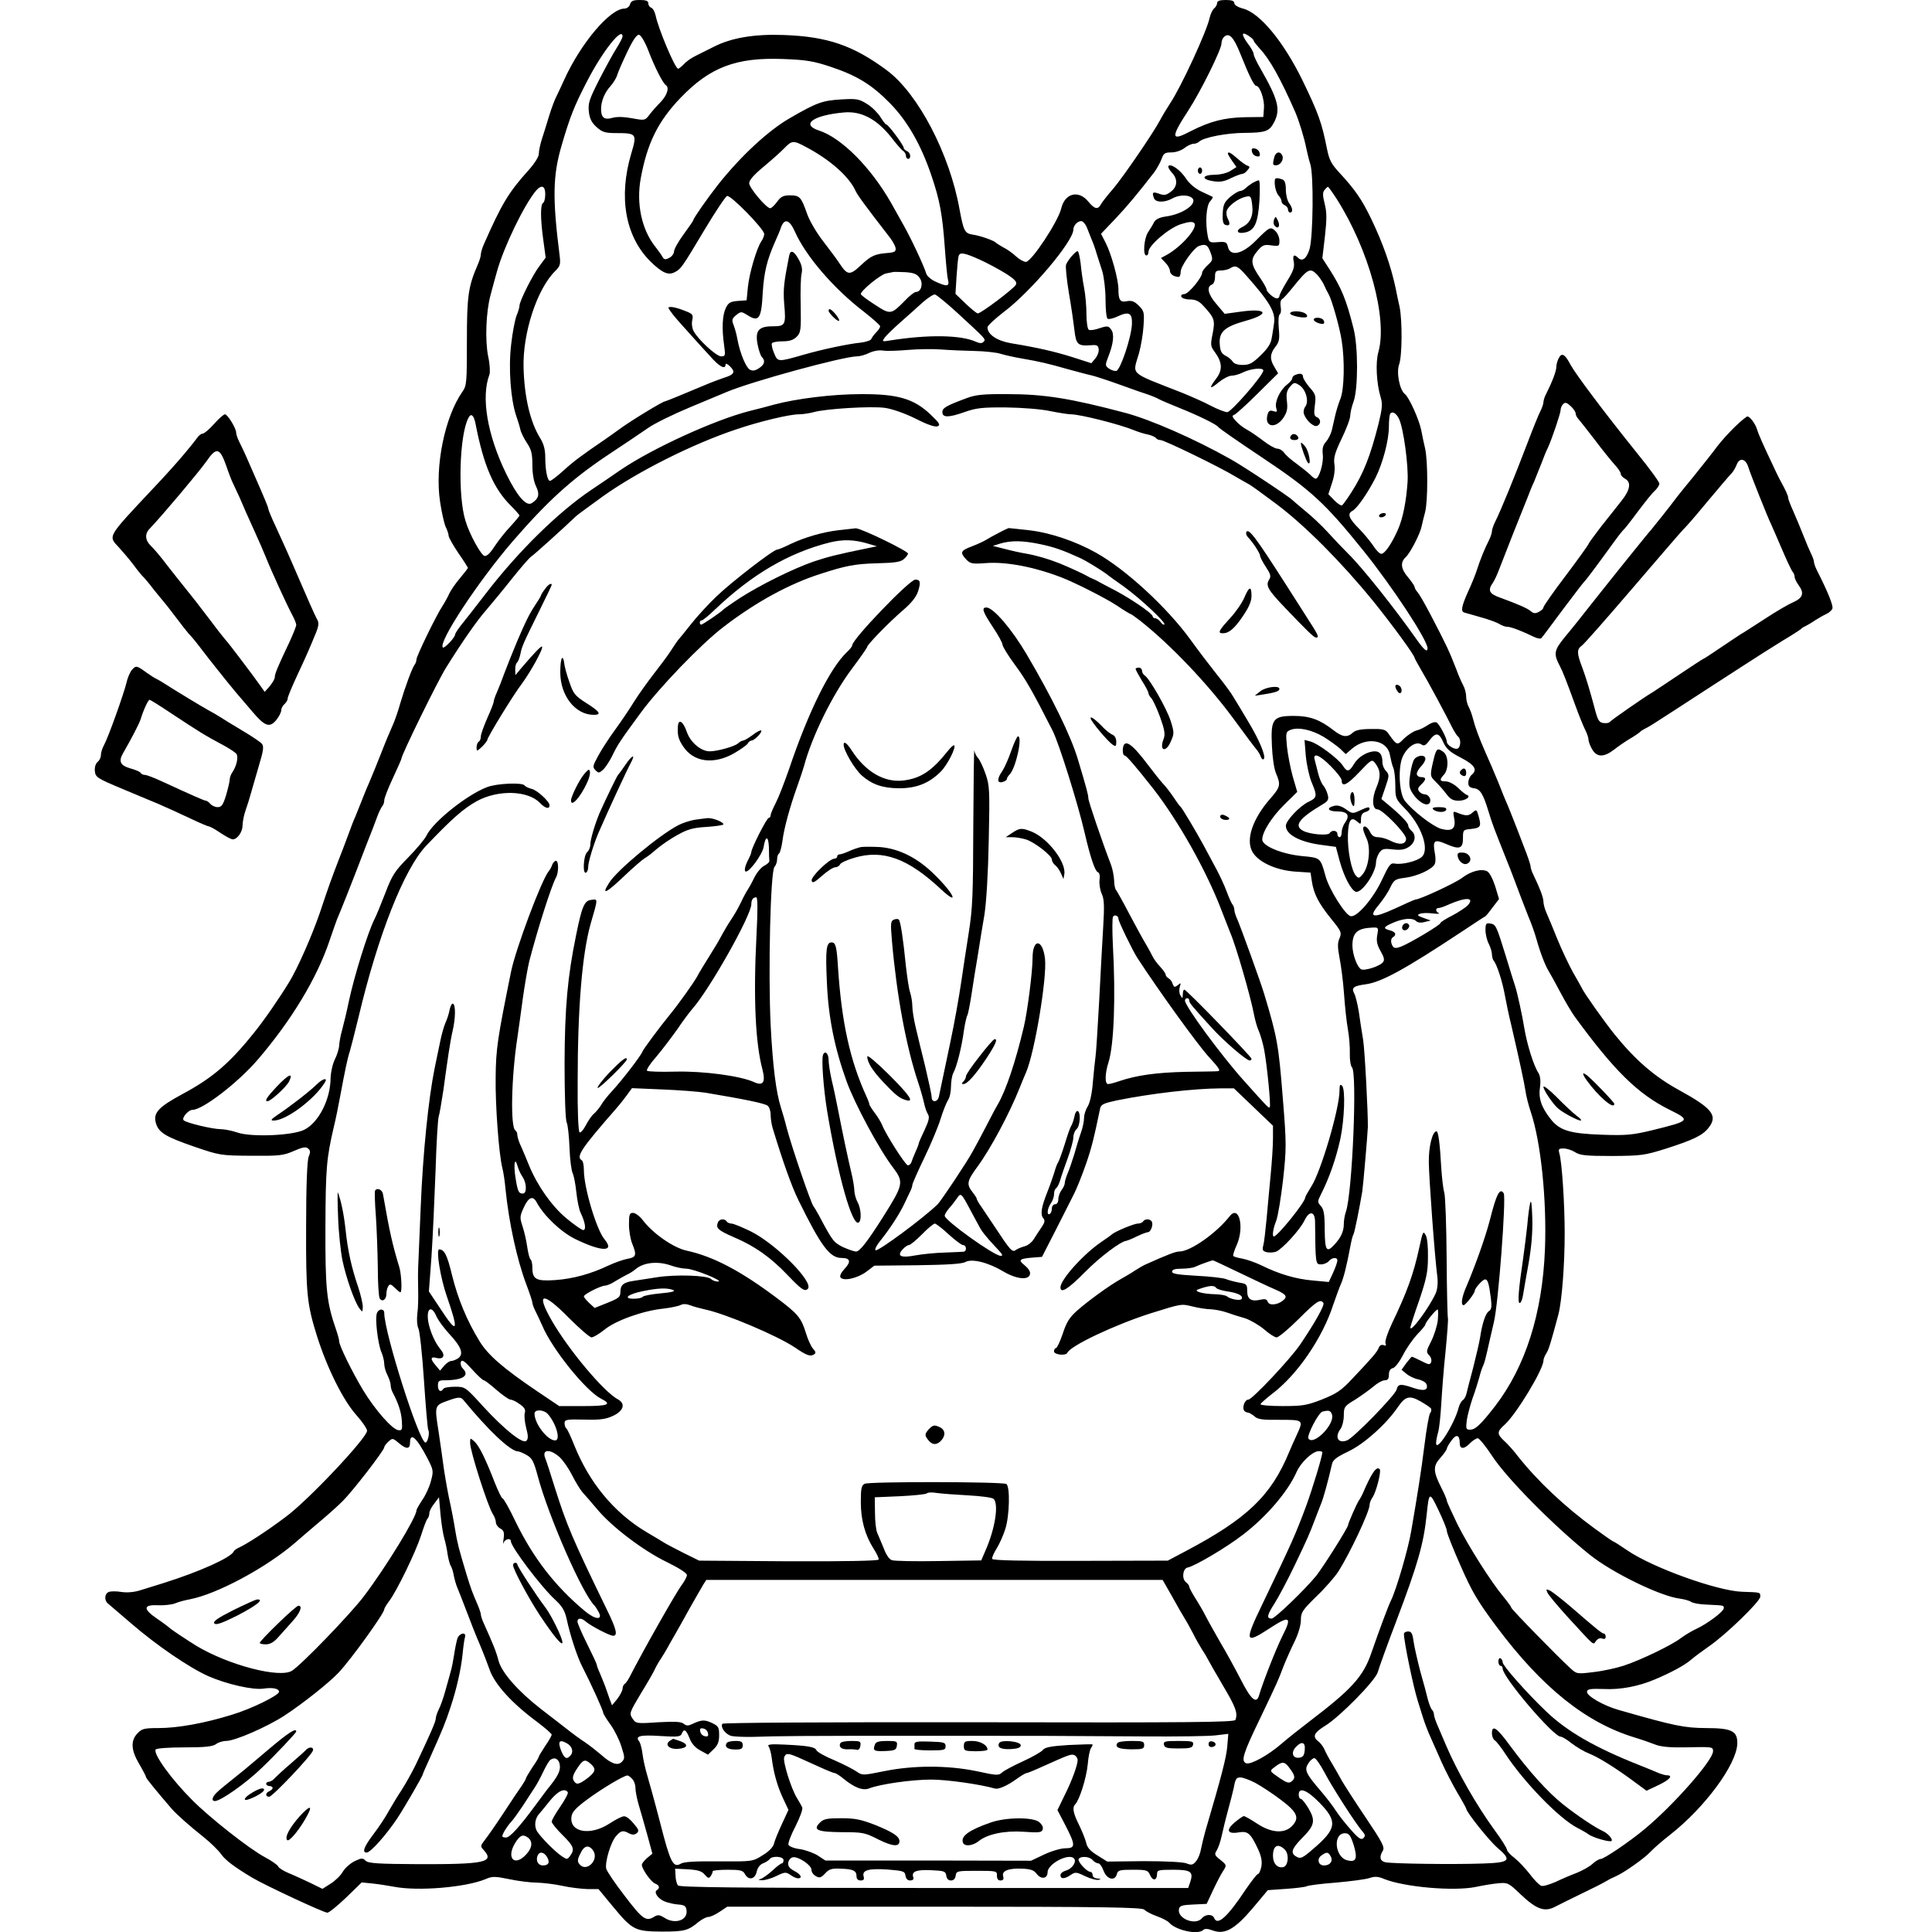 <?xml version="1.0" standalone="no"?>
<!DOCTYPE svg PUBLIC "-//W3C//DTD SVG 20010904//EN"
 "http://www.w3.org/TR/2001/REC-SVG-20010904/DTD/svg10.dtd">
<svg version="1.0" xmlns="http://www.w3.org/2000/svg"
 width="900pt" height="900pt" viewBox="0 0 900 900"
 preserveAspectRatio="xMidYMid meet">
<g transform="translate(0,900) scale(0.1,-0.1)"
fill="#000000" stroke="none">
<path d="M2935 8980 c-3 -11 -15 -20 -26 -20 -67 0 -203 -161 -280 -330 -11
-25 -27 -58 -35 -75 -9 -16 -25 -59 -36 -95 -11 -36 -26 -85 -34 -109 -8 -25
-14 -55 -14 -68 0 -13 -20 -45 -47 -75 -94 -104 -126 -158 -209 -346 -8 -18
-14 -39 -14 -47 0 -8 -6 -29 -14 -47 -45 -103 -51 -148 -51 -358 0 -192 -1
-207 -21 -235 -82 -117 -129 -347 -104 -512 7 -48 19 -101 26 -117 8 -16 14
-35 14 -42 0 -7 20 -43 45 -80 25 -36 45 -68 45 -69 0 -2 -16 -23 -36 -47 -20
-23 -43 -56 -51 -73 -7 -16 -22 -43 -33 -60 -30 -46 -120 -232 -120 -247 0 -8
-4 -18 -8 -24 -11 -12 -45 -105 -67 -179 -9 -33 -24 -76 -32 -95 -8 -19 -21
-48 -28 -65 -7 -16 -20 -50 -30 -75 -20 -51 -36 -90 -57 -140 -9 -19 -23 -55
-33 -80 -10 -25 -23 -58 -30 -75 -8 -16 -23 -57 -35 -90 -12 -33 -31 -82 -42
-110 -34 -88 -48 -127 -89 -250 -36 -104 -103 -257 -142 -320 -45 -74 -118
-180 -163 -235 -114 -143 -195 -212 -333 -286 -113 -61 -138 -88 -125 -135 13
-45 44 -64 180 -111 117 -40 122 -41 264 -42 131 -1 150 1 198 22 41 18 57 21
67 12 11 -9 12 -17 3 -38 -7 -18 -12 -131 -12 -327 -1 -312 4 -360 51 -510 47
-148 121 -298 184 -368 27 -30 49 -63 49 -72 0 -33 -277 -327 -380 -402 -89
-67 -178 -124 -216 -142 -12 -5 -23 -13 -25 -18 -13 -29 -160 -95 -329 -148
-30 -9 -76 -24 -103 -32 -30 -10 -63 -13 -91 -9 -23 4 -50 4 -59 0 -20 -7 -22
-39 -5 -53 7 -6 57 -49 111 -95 117 -101 268 -204 357 -244 87 -38 210 -66
259 -58 41 6 71 0 71 -15 0 -16 -127 -79 -220 -107 -129 -40 -253 -62 -342
-62 -67 0 -77 -3 -98 -25 -32 -34 -30 -78 9 -143 17 -29 31 -56 31 -60 0 -6
51 -68 119 -147 25 -29 88 -84 151 -134 30 -24 66 -59 79 -77 21 -30 63 -61
146 -111 63 -37 333 -163 350 -163 8 0 47 32 87 70 l73 71 50 -5 c28 -3 73
-10 100 -15 112 -22 334 -3 426 35 32 14 44 14 112 0 42 -9 100 -16 129 -16
29 -1 82 -7 118 -15 36 -8 88 -14 117 -15 l51 0 67 -81 c91 -110 103 -116 227
-117 105 0 123 4 171 44 16 13 37 24 46 24 10 0 34 11 53 24 l36 24 966 0
c792 0 967 -3 977 -14 6 -7 32 -21 57 -30 26 -9 52 -23 57 -29 31 -37 136 -60
161 -35 6 6 20 6 41 -2 58 -22 104 4 187 101 l72 86 85 6 c47 3 91 9 96 12 6
4 67 12 135 17 67 6 138 15 156 21 27 9 42 8 70 -4 95 -38 325 -58 427 -37 33
7 80 15 105 17 43 4 48 2 103 -51 75 -71 113 -85 164 -57 21 11 72 36 113 56
74 36 93 45 128 65 9 6 27 14 40 20 37 16 135 85 162 115 14 15 54 50 90 78
161 126 310 327 313 424 2 59 -26 73 -145 73 -103 1 -144 9 -406 84 -72 20
-153 67 -149 86 2 12 17 14 78 12 76 -4 162 12 239 45 76 32 138 66 166 90 16
14 54 42 84 63 78 53 240 210 240 232 0 21 4 20 -85 23 -115 4 -416 112 -533
192 -35 24 -65 43 -68 43 -2 0 -41 27 -86 60 -137 100 -263 218 -356 335 -21
28 -51 61 -66 74 -33 31 -33 42 3 74 54 48 181 258 181 299 0 7 6 22 13 33 12
18 21 49 57 183 16 63 29 230 29 377 0 138 -13 335 -25 373 -5 19 -3 22 20 22
15 0 39 -8 53 -17 23 -15 50 -18 173 -18 136 1 151 3 250 34 128 41 172 62
199 97 45 57 18 91 -139 177 -113 62 -202 139 -299 259 -49 61 -143 194 -152
215 -2 4 -20 37 -41 73 -20 36 -53 106 -73 155 -20 50 -43 105 -51 123 -8 18
-14 41 -14 52 0 19 -18 66 -46 123 -8 16 -14 34 -14 42 0 7 -14 48 -31 91 -17
44 -37 97 -46 119 -9 22 -21 54 -28 70 -8 17 -28 66 -45 110 -18 44 -45 107
-60 140 -30 68 -48 117 -59 160 -4 17 -13 40 -19 52 -7 12 -12 34 -12 48 0 15
-6 39 -14 53 -8 15 -22 47 -31 72 -34 88 -49 119 -120 255 -26 50 -53 97 -61
106 -8 8 -14 20 -14 25 -1 5 -14 25 -30 44 -34 39 -38 70 -12 94 21 19 68 109
75 146 3 14 10 43 16 65 13 51 13 236 0 295 -6 25 -14 63 -18 85 -10 51 -57
154 -76 169 -25 19 -41 101 -27 139 14 40 15 203 2 267 -6 25 -14 65 -19 90
-22 102 -58 205 -113 320 -44 91 -75 136 -148 215 -39 42 -48 60 -59 115 -24
120 -39 162 -114 317 -88 179 -197 312 -276 333 -24 6 -41 17 -41 25 0 11 -12
15 -40 15 -27 0 -40 -4 -40 -14 0 -7 -6 -19 -14 -25 -8 -7 -17 -27 -21 -44
-12 -60 -133 -323 -185 -400 -15 -23 -36 -58 -46 -77 -33 -62 -171 -263 -218
-319 -26 -29 -51 -62 -57 -72 -14 -27 -30 -24 -60 13 -45 54 -108 38 -125 -32
-14 -61 -139 -250 -165 -250 -10 0 -31 12 -46 26 -15 14 -41 33 -58 41 -16 9
-32 19 -35 22 -8 10 -73 33 -108 38 -38 6 -43 16 -62 118 -46 258 -193 539
-338 647 -156 116 -277 158 -482 165 -136 5 -243 -13 -325 -55 -22 -11 -58
-29 -80 -40 -22 -10 -49 -29 -59 -41 -11 -11 -23 -21 -27 -21 -14 0 -93 188
-105 249 -4 16 -12 32 -20 35 -8 3 -14 12 -14 21 0 11 -11 15 -39 15 -31 0
-41 -4 -46 -20z m2905 -169 c0 -4 13 -20 28 -37 46 -48 98 -141 167 -299 17
-40 42 -122 50 -165 4 -19 12 -53 19 -75 16 -50 13 -332 -3 -393 -13 -45 -34
-63 -54 -43 -19 19 -27 12 -20 -19 4 -24 -2 -43 -31 -89 -20 -33 -36 -64 -36
-70 0 -6 -5 -11 -12 -11 -14 0 -48 30 -48 42 0 5 -13 29 -29 52 -45 65 -47 87
-15 125 24 29 32 33 66 28 36 -5 38 -4 38 22 0 16 -9 36 -20 46 -22 20 -26 18
-90 -46 -62 -63 -119 -76 -130 -29 -5 22 -10 25 -47 22 -38 -3 -41 -2 -47 29
-12 61 -7 141 11 161 9 10 14 19 12 21 -2 1 -25 12 -51 24 -30 14 -57 37 -73
61 -26 40 -70 71 -82 59 -3 -4 3 -17 15 -30 30 -31 28 -67 -5 -91 -21 -16 -31
-17 -55 -8 -28 10 -33 6 -22 -22 8 -20 50 -20 84 -1 28 16 68 19 89 6 38 -24
-34 -79 -121 -90 -27 -4 -45 -13 -52 -26 -5 -11 -18 -32 -28 -47 -19 -29 -25
-108 -8 -108 6 0 10 7 10 17 0 29 93 109 149 128 38 12 56 14 64 6 20 -20 -60
-112 -131 -150 l-24 -13 21 -22 c12 -12 21 -29 21 -38 0 -15 19 -28 41 -28 5
0 9 11 9 24 0 26 60 110 85 120 31 11 41 6 54 -30 12 -33 11 -37 -13 -59 -14
-13 -26 -29 -26 -35 0 -23 -64 -100 -83 -100 -10 0 -17 -5 -14 -12 2 -7 20
-13 39 -13 26 0 43 -7 62 -28 54 -58 57 -68 45 -131 -11 -53 -10 -59 10 -86
35 -48 37 -83 7 -123 -36 -47 -32 -54 11 -18 21 17 48 31 61 31 13 0 36 7 52
15 36 18 95 24 95 9 0 -22 -150 -194 -168 -194 -10 0 -44 13 -75 29 -31 17
-91 43 -132 60 -257 101 -234 81 -204 186 9 33 19 90 21 127 4 62 3 69 -22 94
-20 20 -33 25 -55 21 -32 -7 -40 5 -40 56 0 45 -33 164 -59 215 l-22 43 64 67
c56 59 107 120 185 221 12 17 27 44 33 60 9 27 16 31 46 31 20 0 46 9 60 20
14 11 33 20 42 20 10 0 22 5 27 10 20 20 130 41 214 41 95 1 113 7 135 49 31
60 20 105 -63 250 -18 30 -32 61 -32 68 0 7 -11 28 -25 46 -14 18 -25 38 -25
45 0 7 8 6 25 -5 14 -9 25 -19 25 -23z m-2940 19 c0 -6 -12 -29 -27 -53 -15
-23 -51 -89 -81 -147 -47 -93 -53 -110 -49 -150 4 -33 13 -51 36 -72 27 -24
40 -28 94 -28 92 0 95 -4 68 -94 -61 -204 -28 -387 88 -503 55 -54 84 -67 114
-51 29 15 33 20 138 196 51 85 98 156 106 159 16 6 172 -153 173 -177 0 -9 -6
-24 -14 -35 -21 -32 -55 -145 -62 -212 l-6 -62 -42 -3 c-34 -3 -43 -8 -55 -33
-16 -34 -19 -95 -8 -172 7 -50 6 -53 -14 -53 -22 0 -108 79 -128 118 -7 13
-10 36 -6 51 5 26 2 29 -37 44 -24 10 -52 17 -61 17 -17 0 -17 -2 -2 -22 8
-13 42 -52 75 -88 32 -36 80 -89 106 -117 44 -51 74 -67 74 -41 0 7 9 3 21 -9
26 -26 20 -38 -29 -53 -20 -7 -50 -18 -67 -25 -124 -52 -204 -85 -208 -85 -10
0 -163 -93 -211 -129 -28 -20 -60 -43 -72 -51 -107 -73 -143 -100 -189 -142
-29 -26 -57 -48 -63 -48 -12 0 -22 49 -22 111 0 34 -7 61 -23 87 -47 75 -74
191 -78 327 -5 163 63 371 149 454 21 21 24 30 19 70 -34 269 -32 374 10 516
38 130 58 181 116 293 72 141 167 261 167 212z m120 -65 c30 -79 68 -152 81
-161 18 -11 8 -46 -23 -79 -18 -18 -42 -45 -53 -60 -20 -26 -21 -27 -80 -16
-38 7 -72 8 -92 2 -37 -11 -53 1 -53 40 0 38 17 79 45 109 12 14 26 36 30 50
4 14 25 62 47 108 27 57 45 82 55 80 9 -2 28 -34 43 -73z m2759 -18 c40 -100
63 -147 73 -147 17 0 39 -63 36 -103 l-3 -42 -86 -1 c-95 -2 -162 -19 -252
-65 -93 -49 -95 -32 -11 97 59 91 154 284 154 311 0 11 5 24 11 30 24 24 46 1
78 -80z m-1910 -58 c123 -41 192 -83 278 -171 81 -83 144 -194 192 -336 39
-115 51 -181 62 -332 5 -69 11 -137 15 -152 8 -33 -3 -35 -58 -10 -20 9 -40
26 -43 37 -11 37 -72 167 -108 230 -12 22 -38 67 -56 100 -95 166 -231 303
-336 337 -86 28 -28 71 115 84 81 8 154 -30 222 -116 23 -30 48 -59 55 -63 7
-4 13 -15 13 -22 0 -8 5 -15 10 -15 16 0 12 30 -5 36 -8 4 -15 10 -15 15 0 12
-72 109 -81 109 -4 0 -16 16 -27 34 -12 19 -39 47 -62 61 -38 24 -49 26 -118
22 -90 -5 -116 -14 -242 -87 -101 -58 -228 -176 -334 -309 -51 -65 -116 -158
-116 -166 0 -3 -20 -32 -45 -66 -25 -34 -45 -70 -45 -80 0 -10 -10 -24 -22
-30 -19 -10 -24 -9 -33 6 -5 10 -20 29 -31 44 -65 80 -91 203 -69 321 30 163
80 264 184 373 138 144 260 191 482 182 105 -4 140 -10 218 -36z m-114 -374
c112 -59 201 -138 231 -205 10 -21 39 -61 162 -220 11 -15 22 -35 24 -45 2
-16 -3 -20 -32 -23 -64 -5 -81 -12 -129 -57 -52 -49 -63 -48 -99 6 -9 15 -43
60 -75 102 -33 42 -67 100 -78 133 -27 77 -34 84 -80 84 -30 0 -42 -6 -59 -30
-12 -16 -26 -30 -32 -30 -18 0 -97 94 -98 116 0 15 22 40 68 78 37 31 80 69
96 86 35 36 42 37 101 5z m-1215 -219 c0 -19 -4 -38 -10 -41 -13 -8 -13 -72 1
-174 l11 -81 -28 -38 c-32 -41 -94 -165 -94 -186 0 -7 -6 -29 -14 -47 -7 -19
-19 -79 -25 -135 -13 -109 -2 -254 23 -329 8 -22 17 -52 20 -66 3 -14 17 -42
31 -63 20 -30 25 -49 25 -101 0 -40 6 -78 17 -100 18 -38 13 -58 -20 -79 -26
-16 -68 33 -119 137 -88 181 -118 357 -78 462 4 11 2 49 -6 85 -15 75 -10 208
11 285 7 28 21 77 30 110 31 113 127 312 183 378 25 28 42 21 42 -17z m3687
-23 c150 -236 238 -557 194 -713 -14 -48 -9 -147 11 -212 9 -30 7 -52 -11
-125 -38 -149 -69 -228 -126 -317 -19 -30 -39 -57 -43 -60 -5 -3 -21 8 -37 24
l-27 28 17 52 c11 32 15 66 11 88 -4 29 2 52 34 119 22 45 40 93 40 107 0 13
7 43 16 67 21 61 21 256 -1 340 -34 135 -56 187 -112 275 l-33 51 12 102 c9
81 9 111 -1 151 -10 40 -10 54 -1 65 7 8 14 15 16 15 2 0 21 -26 41 -57z
m-2525 -150 c50 -114 181 -267 321 -374 42 -33 77 -64 77 -69 0 -6 -8 -18 -19
-29 -10 -10 -20 -24 -22 -30 -3 -7 -25 -14 -49 -17 -59 -6 -178 -31 -265 -56
-122 -35 -122 -35 -139 7 -9 20 -13 41 -10 46 3 5 25 9 50 9 31 0 50 6 65 21
19 19 21 31 19 142 -2 67 0 136 4 152 5 21 1 40 -12 64 -23 43 -40 50 -46 19
-25 -126 -28 -157 -23 -223 9 -99 5 -105 -53 -105 -66 0 -83 -20 -71 -84 5
-26 14 -53 20 -59 17 -17 13 -35 -13 -52 -18 -12 -30 -14 -43 -7 -18 10 -46
77 -58 142 -3 19 -11 48 -17 64 -10 25 -9 31 11 48 23 18 24 18 56 -2 50 -31
62 -14 68 105 6 96 19 152 58 240 10 22 23 52 28 68 16 41 39 33 63 -20z
m1360 20 c6 -16 16 -41 23 -58 7 -16 18 -46 23 -65 6 -19 18 -57 27 -84 8 -28
15 -86 15 -132 0 -46 4 -86 10 -89 5 -3 25 1 44 10 55 26 71 18 69 -35 -3 -63
-54 -214 -73 -218 -9 -1 -24 4 -34 11 -18 13 -18 17 -4 53 25 63 30 108 14
129 -12 17 -17 18 -54 6 -22 -8 -45 -11 -50 -7 -6 3 -11 37 -11 74 0 37 -5 92
-11 122 -6 30 -13 81 -16 113 -4 31 -10 57 -14 57 -10 0 -46 -42 -54 -63 -3
-10 3 -69 13 -130 11 -62 22 -140 26 -175 8 -68 16 -75 80 -70 24 2 31 -1 33
-18 2 -11 -5 -31 -15 -43 l-19 -23 -84 27 c-85 27 -168 46 -290 66 -65 11
-110 41 -110 74 0 8 34 39 75 71 125 93 325 330 325 384 0 19 19 40 37 40 7 0
18 -12 25 -27z m-499 -152 c36 -16 91 -46 122 -65 45 -29 54 -40 47 -53 -11
-19 -162 -133 -177 -133 -5 0 -31 21 -57 46 l-47 45 5 82 c3 45 7 88 10 95 5
18 26 15 97 -17z m1243 -75 c109 -123 137 -171 129 -222 -3 -19 -7 -50 -11
-69 -3 -25 -19 -49 -51 -80 -38 -37 -52 -45 -84 -45 -24 0 -41 6 -47 16 -5 8
-20 21 -33 27 -19 10 -25 22 -27 55 -4 56 23 80 119 107 117 32 103 61 -23 43
l-73 -10 -37 44 c-40 45 -49 82 -23 92 9 3 15 18 15 36 0 26 4 30 28 30 15 0
34 5 42 10 25 16 36 12 76 -34z m-1521 -12 c17 -26 6 -64 -18 -64 -7 0 -31
-18 -52 -41 -64 -65 -67 -66 -140 -18 -36 23 -65 45 -65 49 0 16 90 90 117 96
15 3 31 6 35 7 5 1 30 0 57 -1 40 -3 53 -9 66 -28z m1853 14 c11 -13 25 -34
31 -48 6 -14 15 -32 20 -40 14 -23 51 -151 61 -216 15 -92 12 -229 -6 -272 -8
-20 -19 -55 -24 -77 -5 -22 -12 -53 -16 -70 -4 -16 -16 -40 -26 -52 -15 -16
-19 -31 -16 -60 5 -38 -17 -113 -33 -113 -4 0 -16 8 -26 19 -10 10 -38 32 -62
50 -24 17 -51 40 -58 51 -8 11 -22 20 -33 20 -10 0 -40 17 -67 38 -26 20 -60
43 -75 51 -15 8 -38 25 -50 39 -19 20 -20 26 -8 30 8 3 57 47 109 99 l95 94
-17 29 c-23 37 -21 62 4 94 18 23 21 36 16 87 -3 35 -1 62 5 65 5 4 7 19 4 35
-3 17 -1 31 7 36 7 4 29 29 50 55 71 88 80 93 115 56z m-1681 -173 c139 -128
137 -125 124 -138 -7 -7 -17 -7 -35 1 -70 32 -223 34 -400 6 -37 -6 -38 -6
-25 13 8 11 41 43 74 72 33 29 80 71 104 93 24 21 50 38 57 36 7 -2 53 -39
101 -83z m84 -180 c47 -1 101 -7 120 -13 19 -6 63 -16 99 -22 86 -15 120 -23
215 -50 44 -12 96 -26 115 -30 19 -5 80 -25 135 -45 55 -20 112 -40 126 -44
14 -5 34 -13 45 -19 10 -6 53 -24 95 -41 90 -36 176 -78 184 -90 2 -5 96 -70
207 -144 225 -150 292 -212 469 -432 136 -169 299 -417 299 -455 0 -21 -16 -8
-50 40 -101 144 -257 340 -319 400 -25 25 -68 70 -96 101 -27 30 -75 75 -105
99 -30 25 -57 48 -60 51 -11 13 -237 163 -289 191 -169 95 -373 184 -490 215
-253 67 -377 87 -546 87 -113 1 -150 -3 -190 -18 -97 -36 -115 -46 -115 -66 0
-26 29 -26 105 1 51 18 80 22 192 21 75 -1 164 -8 205 -17 40 -8 84 -15 97
-15 43 0 232 -48 296 -75 17 -7 45 -16 62 -19 18 -4 35 -12 38 -17 4 -5 13 -9
21 -9 18 0 277 -126 349 -170 28 -16 57 -33 65 -37 8 -4 66 -46 130 -94 131
-99 299 -268 445 -447 89 -110 195 -255 195 -267 0 -2 14 -28 31 -57 30 -50
115 -208 147 -273 9 -16 19 -32 23 -35 17 -12 14 -54 -3 -58 -16 -3 -48 18
-48 32 0 18 -37 87 -49 91 -8 3 -26 -3 -40 -13 -15 -10 -38 -22 -53 -25 -14
-4 -40 -21 -57 -37 -33 -34 -33 -34 -75 25 -12 17 -25 20 -80 19 -46 0 -71 -5
-84 -17 -26 -24 -49 -21 -91 12 -63 49 -110 66 -184 66 -97 0 -108 -14 -102
-138 2 -53 10 -108 19 -129 23 -54 21 -64 -28 -120 -80 -92 -113 -187 -83
-244 25 -48 108 -87 197 -94 l75 -5 6 -40 c9 -59 31 -102 89 -174 48 -59 51
-65 40 -92 -10 -22 -9 -42 0 -91 7 -35 17 -110 21 -168 4 -58 12 -132 18 -165
6 -33 10 -84 9 -113 -1 -29 4 -58 10 -64 25 -25 2 -582 -28 -672 -6 -16 -10
-42 -10 -58 0 -33 -13 -63 -43 -95 -37 -41 -45 -30 -46 68 0 72 -4 96 -18 111
-16 18 -16 21 -1 51 40 79 71 167 92 262 19 91 24 231 8 247 -9 9 -12 4 -12
-22 0 -84 -87 -380 -132 -448 -15 -24 -28 -47 -28 -51 0 -21 -129 -181 -146
-181 -9 0 -3 39 11 73 8 20 22 106 32 191 16 147 16 167 -1 378 -20 253 -26
285 -87 488 -14 48 -108 308 -125 347 -8 17 -14 37 -14 45 0 8 -4 18 -8 24 -5
5 -17 32 -27 59 -10 28 -32 75 -48 105 -16 30 -43 80 -59 110 -36 67 -100 173
-107 180 -4 3 -19 23 -34 46 -15 22 -37 51 -50 64 -12 13 -45 55 -74 93 -56
74 -87 102 -103 92 -13 -8 -13 -55 0 -55 7 0 53 -53 133 -155 116 -149 247
-381 317 -565 18 -47 37 -94 41 -105 26 -59 94 -295 110 -378 5 -27 15 -63 23
-80 8 -18 19 -57 25 -87 14 -77 32 -262 26 -268 -5 -5 -9 -1 -119 122 -107
119 -276 349 -276 375 0 6 5 11 10 11 6 0 10 -5 10 -11 0 -11 11 -24 105 -127
55 -61 161 -152 176 -152 5 0 9 3 9 8 0 9 -303 322 -313 322 -4 0 -7 -10 -7
-22 -1 -21 -2 -21 -11 -5 -6 9 -7 27 -3 40 6 19 5 20 -9 8 -14 -11 -18 -11
-24 5 -3 11 -12 23 -20 27 -7 4 -13 12 -13 17 0 5 -12 22 -26 37 -14 15 -30
37 -35 48 -5 11 -19 36 -30 55 -12 19 -46 82 -77 140 -30 58 -59 109 -63 114
-5 6 -9 26 -9 45 -1 20 -7 52 -14 71 -40 104 -106 297 -106 311 0 16 -11 56
-48 179 -32 109 -120 289 -239 491 -70 119 -156 219 -188 219 -24 0 -17 -20
30 -91 25 -37 45 -74 45 -82 0 -8 26 -51 58 -94 51 -69 81 -121 176 -308 30
-60 119 -344 150 -480 25 -108 47 -173 60 -178 8 -3 11 -16 8 -36 -2 -17 2
-46 10 -64 12 -26 13 -56 7 -157 -4 -69 -13 -226 -19 -350 -7 -124 -14 -238
-17 -255 -2 -16 -8 -69 -12 -116 -4 -54 -14 -97 -24 -113 -9 -14 -17 -38 -17
-53 0 -15 -6 -45 -14 -68 -8 -22 -22 -67 -31 -100 -10 -33 -24 -74 -32 -92 -7
-17 -13 -37 -13 -45 0 -7 -7 -22 -15 -32 -8 -11 -15 -30 -15 -43 0 -14 -6 -23
-15 -23 -8 0 -15 -9 -15 -19 0 -11 -4 -23 -10 -26 -15 -9 -11 27 5 49 8 11 15
30 15 42 0 13 4 25 10 29 5 3 14 20 19 38 5 18 21 64 35 102 14 39 26 82 26
96 0 15 7 32 15 39 16 14 21 75 6 84 -5 4 -13 -8 -16 -26 -4 -18 -11 -37 -15
-43 -4 -5 -18 -44 -30 -85 -13 -41 -27 -79 -31 -85 -4 -5 -12 -26 -17 -45 -6
-19 -20 -60 -32 -90 -29 -73 -35 -107 -20 -125 9 -11 7 -20 -8 -42 -10 -15
-27 -40 -36 -55 -9 -15 -29 -31 -44 -34 -15 -4 -33 -12 -40 -17 -16 -13 -27 0
-98 108 -26 39 -55 82 -65 97 -11 15 -19 30 -19 34 0 3 -9 17 -20 31 -29 37
-25 52 24 119 59 80 148 246 195 364 12 30 26 64 31 75 40 93 98 441 88 529
-11 94 -58 96 -58 2 0 -62 -24 -251 -41 -321 -39 -164 -82 -292 -121 -360 -7
-11 -32 -58 -56 -105 -24 -47 -52 -98 -61 -114 -28 -52 -148 -231 -163 -246
-68 -66 -278 -221 -289 -214 -6 3 5 24 24 47 44 55 88 123 111 172 10 22 23
48 27 57 5 10 9 23 9 28 0 6 25 63 56 127 31 64 65 146 76 182 11 36 27 75 34
86 8 11 14 39 14 63 0 24 5 53 11 64 16 29 39 120 49 196 5 35 13 68 17 74 3
7 12 51 19 98 7 47 20 128 29 180 8 52 22 138 31 190 9 59 17 191 20 346 5
234 4 255 -15 309 -11 32 -27 65 -35 74 -8 9 -16 24 -17 35 -2 10 -4 -148 -5
-350 -1 -325 -3 -385 -22 -504 -12 -74 -26 -169 -32 -210 -14 -95 -34 -205
-53 -295 -13 -61 -38 -181 -53 -252 -5 -28 -34 -31 -34 -4 0 11 -14 75 -30
143 -17 67 -37 151 -45 185 -8 34 -15 77 -15 96 0 19 -5 47 -10 63 -6 16 -14
72 -20 124 -13 130 -25 208 -33 216 -3 4 -14 4 -23 0 -15 -6 -16 -17 -9 -99
22 -252 66 -493 123 -662 11 -33 23 -76 27 -95 4 -19 12 -42 18 -51 8 -13 4
-30 -16 -73 -15 -31 -27 -59 -27 -62 0 -3 -6 -20 -14 -37 -8 -18 -17 -40 -20
-50 -3 -10 -12 -17 -18 -15 -13 5 -102 144 -119 188 -6 14 -21 39 -35 57 -13
17 -24 35 -24 38 0 4 -6 21 -14 38 -76 166 -115 343 -132 597 -6 100 -11 120
-30 120 -25 0 -29 -33 -22 -187 7 -164 36 -306 92 -461 38 -105 153 -319 217
-402 50 -67 48 -78 -48 -230 -73 -115 -108 -160 -125 -160 -10 0 -37 10 -62
21 -43 22 -48 28 -112 149 -11 19 -21 37 -24 40 -11 11 -99 268 -125 365 -8
33 -21 76 -27 95 -23 73 -38 191 -48 385 -12 246 -1 718 18 737 6 6 12 22 12
34 0 13 4 25 9 28 5 4 12 30 16 59 7 57 34 157 70 257 13 36 26 76 30 90 37
139 133 335 226 458 38 51 69 95 69 99 0 10 102 115 165 169 42 36 63 63 72
90 13 42 10 54 -13 54 -27 0 -294 -278 -294 -306 0 -5 -11 -19 -25 -32 -79
-75 -179 -277 -270 -547 -21 -60 -48 -130 -61 -155 -13 -25 -24 -51 -24 -57 0
-7 -4 -13 -9 -13 -9 0 -81 -142 -81 -159 0 -5 -7 -22 -15 -37 -15 -29 -20 -54
-10 -54 18 0 76 80 82 113 9 56 23 55 25 -2 0 -28 1 -56 2 -61 1 -6 -10 -16
-24 -23 -14 -7 -35 -32 -47 -57 -12 -25 -26 -49 -30 -55 -4 -5 -19 -32 -32
-60 -13 -27 -34 -63 -46 -80 -11 -16 -30 -48 -42 -70 -11 -22 -38 -67 -59
-100 -21 -33 -47 -76 -57 -95 -16 -29 -88 -130 -126 -176 -45 -55 -125 -162
-129 -174 -7 -19 -94 -132 -141 -183 -19 -20 -42 -49 -51 -65 -9 -15 -25 -33
-34 -41 -10 -8 -26 -32 -37 -53 -11 -21 -24 -36 -29 -33 -6 4 -10 98 -9 233 0
350 21 597 60 737 36 124 35 117 3 113 -31 -3 -43 -29 -70 -163 -40 -194 -53
-338 -54 -598 0 -146 4 -266 10 -276 5 -10 11 -63 13 -118 2 -54 9 -108 15
-119 5 -10 13 -50 17 -89 4 -38 13 -81 20 -95 21 -43 27 -80 12 -80 -7 0 -43
25 -80 56 -68 57 -134 152 -172 244 -10 25 -26 63 -36 86 -11 22 -19 48 -19
57 0 9 -4 18 -9 21 -24 15 -19 248 9 431 5 33 16 114 25 180 9 66 23 145 30
175 38 147 104 355 125 392 13 23 13 78 0 78 -6 0 -13 -8 -17 -17 -3 -10 -11
-25 -18 -33 -34 -44 -152 -359 -174 -465 -63 -311 -71 -360 -72 -495 -2 -128
15 -357 31 -420 5 -19 12 -64 15 -100 16 -157 53 -326 96 -441 16 -42 29 -81
29 -87 0 -6 6 -23 14 -39 8 -15 22 -46 32 -68 45 -108 202 -303 273 -340 54
-27 36 -35 -81 -35 l-113 0 -104 70 c-158 107 -228 168 -267 232 -59 96 -101
198 -128 307 -23 96 -36 120 -60 121 -16 0 6 -135 36 -220 57 -164 49 -179
-30 -57 l-54 81 12 161 c6 88 14 268 19 400 4 132 11 247 15 255 3 8 13 65 22
125 8 61 19 137 24 170 5 33 13 80 19 105 13 56 14 117 2 124 -5 4 -12 -8 -16
-26 -3 -18 -12 -46 -20 -63 -7 -16 -18 -55 -24 -85 -6 -30 -18 -86 -26 -125
-29 -143 -55 -397 -65 -645 -6 -140 -11 -268 -12 -285 -1 -16 -1 -61 0 -100 1
-38 0 -91 -4 -116 -3 -27 -1 -55 5 -67 6 -11 18 -120 26 -242 8 -121 17 -225
20 -231 8 -12 -2 -59 -13 -59 -29 1 -192 513 -192 604 0 21 -26 21 -34 -1 -10
-24 4 -140 20 -180 8 -18 14 -43 14 -57 0 -13 7 -37 15 -52 8 -16 15 -37 15
-47 0 -9 4 -25 10 -35 25 -47 40 -91 42 -132 3 -40 1 -45 -17 -42 -28 4 -107
93 -164 187 -51 85 -111 207 -111 227 0 7 -6 30 -14 53 -45 129 -51 191 -50
480 1 273 5 319 39 465 9 36 22 101 30 145 23 123 34 176 45 209 5 17 24 90
41 161 90 379 211 685 313 794 120 126 175 175 239 210 99 53 236 49 292 -9
25 -26 45 -31 45 -11 0 17 -57 70 -83 76 -15 4 -30 11 -33 16 -9 15 -131 10
-176 -8 -94 -36 -251 -162 -281 -225 -8 -17 -46 -62 -85 -102 -63 -64 -75 -82
-107 -166 -20 -52 -43 -108 -52 -125 -29 -58 -92 -258 -118 -380 -9 -44 -23
-103 -31 -132 -8 -28 -14 -62 -14 -75 -1 -12 -9 -41 -20 -63 -11 -22 -19 -61
-20 -86 0 -100 -56 -209 -123 -242 -55 -27 -245 -35 -310 -13 -26 9 -62 16
-79 16 -38 0 -159 29 -172 41 -12 10 21 49 41 49 47 0 212 127 303 233 158
184 276 380 334 552 15 44 31 89 35 100 17 39 73 181 86 215 7 19 30 78 50
130 21 52 44 113 52 135 8 22 19 44 24 50 5 5 9 17 9 27 0 10 18 56 40 103 22
47 40 88 40 91 0 17 168 360 208 424 76 122 146 222 186 267 23 27 77 92 119
145 43 54 84 101 91 105 11 6 158 139 210 189 6 6 63 47 126 93 160 114 416
243 620 311 109 37 248 70 291 70 19 0 50 5 69 10 55 16 269 29 333 20 34 -5
91 -25 142 -50 54 -28 91 -40 102 -36 15 6 11 14 -32 55 -78 74 -153 96 -325
95 -132 0 -301 -21 -405 -49 -27 -8 -79 -21 -115 -30 -163 -42 -447 -172 -596
-272 -39 -27 -102 -70 -141 -96 -153 -103 -339 -286 -486 -477 -53 -69 -108
-139 -122 -156 -14 -18 -25 -36 -25 -40 -1 -15 -51 -67 -57 -60 -23 23 164
307 325 494 163 188 272 287 437 398 77 51 165 110 195 131 30 21 118 64 195
96 77 32 154 64 170 71 116 49 544 166 608 166 13 0 38 7 56 16 19 9 45 14 64
11 18 -3 70 -1 117 3 47 4 117 5 155 2 39 -3 109 -6 156 -7z m1976 -316 c21
-43 45 -220 40 -294 -6 -91 -22 -170 -44 -220 -28 -65 -62 -115 -78 -115 -8 0
-25 17 -38 38 -14 20 -42 55 -64 77 -50 50 -58 72 -33 85 22 12 70 81 107 153
35 70 63 176 63 240 0 30 3 57 7 61 11 11 27 1 40 -25z m-4302 -22 c38 -196
84 -302 164 -382 22 -22 40 -43 41 -46 0 -3 -19 -26 -41 -50 -23 -24 -53 -62
-68 -84 -26 -40 -40 -55 -53 -55 -15 0 -71 100 -90 165 -36 116 -28 399 14
478 12 24 25 14 33 -26z m3950 -1459 c28 -17 62 -42 77 -55 l27 -26 30 26 c68
57 165 40 176 -31 4 -20 10 -47 16 -60 5 -13 9 -50 9 -83 0 -57 2 -62 44 -105
78 -79 117 -192 79 -226 -22 -20 -92 -37 -125 -31 -21 4 -27 -5 -61 -77 -40
-86 -116 -174 -145 -168 -25 5 -100 124 -117 186 -24 87 -23 86 -109 94 -94 9
-186 47 -186 77 0 35 44 105 104 164 l59 58 -21 72 c-11 40 -23 102 -27 140
-6 64 -5 68 17 77 35 14 97 1 153 -32z m559 -27 c14 -30 31 -45 82 -71 65 -34
78 -56 49 -80 -8 -7 -15 -23 -15 -36 0 -17 6 -23 26 -26 29 -3 43 -26 68 -108
18 -59 27 -82 76 -205 18 -44 38 -96 45 -115 24 -64 43 -115 65 -170 13 -30
29 -75 36 -100 18 -65 42 -128 58 -153 7 -12 33 -58 56 -102 23 -44 53 -93 65
-110 184 -252 294 -361 443 -435 99 -49 97 -51 -81 -95 -92 -22 -119 -25 -234
-21 -151 5 -199 20 -241 75 -42 54 -56 95 -48 147 4 31 1 52 -8 67 -22 33 -53
134 -65 207 -10 62 -33 167 -44 200 -3 8 -22 69 -42 135 -45 146 -47 149 -74
153 -18 3 -21 -1 -21 -31 0 -19 7 -48 15 -63 8 -16 15 -38 15 -49 0 -12 4 -25
8 -30 15 -17 41 -98 52 -160 6 -33 19 -96 30 -140 41 -177 59 -262 66 -305 3
-25 15 -70 25 -100 47 -139 75 -410 66 -640 -12 -300 -91 -546 -232 -730 -66
-85 -92 -110 -116 -110 -20 0 -21 4 -16 45 4 24 16 70 27 102 12 32 25 75 31
96 5 21 13 45 18 55 5 9 13 40 19 67 6 28 20 88 31 135 21 86 58 580 46 601
-18 28 -34 -3 -65 -126 -20 -77 -67 -210 -109 -308 -22 -50 -27 -87 -13 -87 9
0 52 55 52 67 1 13 37 53 48 53 13 0 18 -19 27 -87 5 -39 3 -53 -8 -60 -16 -9
-32 -56 -42 -123 -4 -25 -19 -88 -32 -140 -14 -52 -28 -106 -31 -120 -3 -14
-11 -28 -17 -32 -7 -4 -16 -20 -20 -35 -19 -76 -105 -212 -105 -165 0 9 4 33
10 52 5 19 11 78 14 130 3 52 11 162 20 245 8 82 13 152 11 155 -2 3 -5 130
-6 281 -1 150 -6 287 -11 304 -5 16 -11 68 -14 115 -6 113 -14 170 -22 170
-19 0 -37 -70 -36 -145 1 -75 27 -435 40 -535 3 -28 0 -57 -8 -75 -30 -66
-118 -186 -118 -159 0 4 18 61 41 126 33 98 41 132 41 201 1 45 -3 91 -10 102
-12 23 -14 19 -30 -55 -27 -125 -57 -208 -129 -358 -19 -40 -32 -80 -29 -89 5
-11 2 -14 -9 -9 -10 3 -18 -1 -22 -12 -7 -19 -30 -46 -121 -142 -54 -58 -74
-71 -143 -99 -72 -28 -91 -31 -185 -31 -59 0 -104 4 -102 9 2 5 26 26 54 48
116 87 235 260 285 416 12 34 27 76 34 92 14 30 29 91 45 177 5 27 11 52 15
58 5 8 28 122 41 200 4 24 25 269 26 300 1 64 -14 355 -22 406 -6 35 -15 94
-20 130 -6 36 -15 74 -21 85 -15 28 -5 36 54 44 72 10 179 68 442 242 60 40
112 74 115 75 3 2 18 20 34 42 l29 38 -18 60 c-11 34 -26 63 -37 69 -27 14
-76 1 -118 -31 -30 -23 -195 -100 -215 -100 -4 0 -47 -19 -96 -42 -105 -48
-127 -43 -75 18 18 22 42 57 52 79 18 37 23 40 69 46 58 7 130 41 139 65 4 9
4 32 0 50 -11 59 -2 66 51 43 64 -28 80 -23 80 26 0 38 1 40 35 43 47 5 51 11
39 56 -10 36 -11 37 -29 21 -19 -17 -32 -17 -74 0 -17 7 -18 5 -12 -27 9 -48
-9 -63 -61 -49 -38 11 -133 84 -169 131 -26 34 -32 151 -11 202 20 47 62 76
87 61 14 -10 21 -6 39 18 29 39 45 37 65 -10z m-3200 -898 c-15 -292 -5 -503
28 -626 15 -59 3 -77 -39 -58 -63 29 -236 52 -365 49 -69 -2 -130 0 -134 4 -4
4 15 34 43 65 27 32 71 90 98 128 26 39 58 81 70 95 80 90 275 436 275 488 0
21 8 32 23 32 7 0 7 -62 1 -177z m3313 139 c-10 -10 -42 -31 -72 -47 -30 -15
-55 -31 -55 -35 0 -9 -143 -94 -184 -110 -23 -8 -31 -8 -38 2 -11 18 -10 36 2
43 17 11 11 24 -15 31 -35 9 -31 16 18 37 49 20 88 22 104 6 7 -7 22 -9 40 -4
l28 7 -34 12 c-28 10 -31 14 -17 19 10 4 36 5 59 2 23 -3 36 -2 30 1 -16 7
-17 24 -2 24 6 0 25 6 42 14 85 38 129 37 94 -2z m-1627 -62 c0 -12 66 -148
88 -182 101 -155 280 -403 332 -460 48 -52 58 -67 43 -68 -5 -1 -71 -2 -148
-3 -137 -3 -230 -16 -310 -43 -23 -8 -46 -14 -53 -14 -16 0 -15 49 2 102 25
79 34 300 20 550 -3 64 -3 122 1 128 7 11 25 4 25 -10z m1206 -75 c-5 -27 -2
-45 15 -75 17 -30 20 -42 11 -53 -16 -19 -87 -41 -102 -32 -19 12 -40 71 -40
112 1 59 23 79 94 82 27 1 28 0 22 -34z m-3131 -735 c185 -31 278 -50 291 -61
8 -6 14 -25 14 -42 0 -17 4 -44 9 -61 48 -158 89 -273 120 -336 106 -216 147
-270 201 -270 41 0 46 -17 15 -50 -16 -17 -24 -33 -20 -40 12 -20 80 -5 121
26 l37 28 200 2 c138 2 208 6 224 15 31 17 107 -2 177 -44 61 -36 118 -42 124
-13 3 12 -7 27 -25 42 -32 25 -25 31 42 36 l39 3 59 115 c32 63 71 140 86 170
16 30 42 96 59 145 27 77 38 123 67 262 4 18 17 24 78 37 159 32 355 55 484
56 l61 0 91 -87 91 -87 0 -60 c0 -34 -5 -110 -11 -171 -6 -60 -14 -153 -19
-205 -5 -52 -11 -107 -15 -121 -6 -22 -3 -27 15 -32 12 -3 32 -2 44 2 29 12
112 102 133 146 22 46 48 43 49 -5 2 -199 2 -200 28 -200 13 0 29 7 36 15 15
18 40 20 40 3 0 -7 -9 -33 -20 -57 l-20 -43 -75 7 c-80 7 -157 30 -240 71 -27
13 -67 27 -88 31 -20 3 -39 9 -42 12 -2 4 5 27 16 51 37 83 11 190 -33 134
-62 -79 -183 -164 -234 -164 -18 0 -54 -14 -159 -61 -11 -5 -33 -18 -50 -29
-16 -11 -46 -28 -65 -39 -52 -29 -151 -101 -202 -146 -35 -31 -50 -54 -67
-107 -13 -38 -27 -68 -32 -68 -5 0 -9 -7 -9 -15 0 -16 55 -22 62 -7 14 33 222
131 388 184 144 45 142 45 195 32 28 -7 66 -13 85 -13 19 -1 52 -7 75 -15 22
-8 60 -20 85 -27 24 -8 64 -31 88 -51 24 -21 50 -38 59 -38 9 0 55 38 102 85
83 83 103 96 116 75 6 -10 -37 -88 -108 -193 -47 -69 -224 -257 -242 -257 -16
0 -29 -35 -20 -50 3 -5 11 -10 17 -10 6 0 20 -8 31 -17 15 -15 37 -18 118 -17
111 0 112 0 80 -70 -11 -23 -27 -59 -36 -81 -84 -203 -196 -310 -482 -461
l-83 -44 -407 -1 c-274 -1 -408 2 -411 9 -2 6 8 28 21 49 13 21 31 61 40 90
20 62 23 198 5 210 -18 11 -639 12 -660 1 -15 -7 -18 -22 -18 -85 0 -84 20
-155 60 -218 15 -23 25 -45 23 -50 -2 -6 -159 -9 -419 -8 l-417 3 -71 35 c-39
20 -78 40 -86 45 -8 5 -49 30 -90 54 -149 89 -265 229 -335 404 -16 40 -32 75
-37 78 -4 3 -8 14 -8 24 0 17 8 19 93 17 74 -2 100 2 134 18 48 23 58 56 22
76 -66 35 -228 228 -308 366 -77 134 -44 139 80 13 49 -49 96 -90 105 -90 8 0
35 16 60 36 51 42 178 88 274 98 35 4 72 12 81 17 11 6 28 5 46 -2 15 -6 46
-14 68 -19 95 -20 336 -122 418 -177 54 -37 71 -43 88 -33 11 7 10 12 -4 28
-9 10 -24 43 -33 73 -21 69 -36 88 -136 163 -168 126 -295 193 -419 220 -61
13 -155 78 -203 140 -15 20 -36 36 -47 36 -16 0 -19 -7 -19 -54 0 -29 7 -70
15 -89 22 -54 19 -64 -22 -71 -21 -4 -60 -18 -88 -31 -84 -40 -166 -62 -248
-68 -89 -6 -107 3 -107 58 0 19 -4 36 -9 39 -4 3 -11 29 -15 58 -4 29 -14 72
-22 96 -13 40 -13 46 6 87 22 49 43 57 60 24 34 -63 113 -138 180 -171 123
-60 186 -61 136 -1 -37 44 -96 240 -96 322 0 22 -4 43 -10 46 -28 17 -3 54
164 245 12 14 33 40 46 58 l24 33 141 -6 c77 -3 167 -10 200 -15z m-851 -392
c20 -29 21 -78 2 -78 -20 0 -24 8 -35 76 -9 61 -3 98 10 52 4 -15 14 -37 23
-50z m2087 -156 c19 -35 39 -73 46 -85 6 -12 32 -44 57 -71 49 -52 51 -56 37
-56 -30 0 -259 164 -260 186 -1 6 9 22 20 35 12 13 28 34 37 47 18 27 20 25
63 -56z m-102 -112 c30 -27 60 -50 67 -50 17 0 19 -30 2 -31 -7 -1 -47 -2 -88
-4 -41 -1 -102 -7 -135 -13 -68 -13 -89 -4 -60 28 10 11 23 20 29 20 7 0 34
23 61 50 27 28 54 50 60 50 5 0 34 -22 64 -50z m1355 -179 c67 -32 142 -68
169 -79 49 -22 56 -32 34 -50 -25 -21 -64 -25 -71 -7 -4 13 -13 15 -32 11 -44
-11 -64 1 -64 39 0 32 -3 35 -37 40 -21 4 -49 11 -63 17 -14 5 -76 12 -137 15
-86 5 -113 9 -113 19 0 10 14 14 45 14 25 0 53 4 63 9 14 7 63 25 81 30 2 1
58 -26 125 -58z m-2649 34 c22 -8 54 -15 72 -15 34 0 180 -59 148 -60 -12 0
-26 5 -33 12 -17 17 -165 22 -252 8 -41 -6 -91 -14 -110 -17 -46 -7 -60 -19
-60 -52 0 -23 -8 -29 -60 -50 l-60 -24 -25 23 c-14 13 -25 27 -25 31 0 10 77
49 98 50 9 0 31 9 47 20 17 10 41 24 55 31 14 6 32 18 41 26 39 32 104 38 164
17z m2540 -104 c3 -6 27 -13 53 -17 50 -7 75 -21 66 -35 -6 -10 -54 -1 -68 12
-6 5 -30 9 -55 10 -57 1 -103 14 -81 22 52 19 76 21 85 8z m-2530 -10 c14 -6
-3 -11 -58 -16 -42 -4 -80 -11 -83 -16 -3 -5 -22 -9 -42 -9 -53 0 -26 22 46
36 68 14 110 15 137 5z m-1102 -123 c8 -18 35 -55 61 -83 55 -59 67 -92 41
-112 -11 -7 -25 -13 -33 -13 -8 0 -22 -10 -33 -22 l-19 -23 -20 24 c-27 31
-25 43 4 35 32 -8 42 12 19 39 -26 31 -50 85 -58 130 -10 63 15 79 38 25z
m4665 -17 c-3 -27 -17 -71 -31 -99 -23 -45 -24 -50 -10 -65 9 -8 13 -23 10
-32 -6 -14 -11 -13 -46 5 -22 11 -42 20 -44 20 -2 0 -13 -14 -26 -30 l-22 -31
23 -19 c13 -11 37 -22 55 -26 17 -3 34 -13 38 -22 10 -28 -11 -34 -59 -18 -62
21 -73 20 -80 -7 -6 -26 -201 -226 -231 -237 -42 -16 -59 15 -30 54 8 11 15
39 15 62 0 40 3 44 53 74 28 18 67 46 85 61 18 16 42 29 52 29 15 0 20 7 20
26 0 17 6 28 19 31 10 2 31 30 47 61 16 32 46 74 66 96 21 21 38 42 38 46 0
10 49 70 57 70 3 0 3 -22 1 -49z m-4444 -281 c4 0 31 -20 59 -45 29 -25 58
-45 65 -45 8 0 27 -9 43 -21 22 -15 28 -26 24 -40 -4 -11 -1 -42 6 -70 10 -37
10 -52 1 -61 -16 -16 -101 51 -202 161 -82 90 -83 91 -131 91 -26 0 -51 -4
-54 -10 -11 -18 -25 -10 -25 15 0 21 5 25 28 25 89 0 122 22 87 56 -8 8 -11
22 -8 30 5 12 17 4 52 -35 25 -28 50 -51 55 -51z m4412 -131 c3 -6 2 -15 -4
-22 -5 -7 -17 -73 -26 -147 -17 -135 -32 -227 -62 -402 -14 -84 -69 -272 -94
-323 -13 -26 -55 -139 -92 -246 -38 -110 -91 -168 -288 -318 -47 -36 -105 -82
-129 -103 -62 -54 -145 -100 -166 -92 -25 10 -15 44 66 211 83 174 82 172 109
243 12 30 35 82 51 114 17 35 29 75 29 99 0 36 7 46 73 111 41 39 86 91 102
116 55 87 145 279 145 309 0 9 6 25 14 36 17 25 42 123 33 131 -15 16 -38 -18
-80 -116 -4 -8 -11 -22 -17 -30 -11 -17 -50 -106 -50 -114 0 -12 -115 -194
-148 -236 -52 -64 -193 -200 -208 -200 -25 0 -22 16 13 70 19 30 62 111 95
180 62 130 65 137 93 210 9 25 23 59 29 75 11 26 32 102 51 185 4 19 22 33 77
59 73 35 174 125 229 205 35 52 55 57 106 28 23 -13 45 -28 49 -33z m-4507 39
c115 -140 217 -237 253 -239 7 0 26 -8 43 -18 24 -14 32 -30 50 -97 49 -185
209 -551 265 -604 3 -3 11 -15 18 -28 22 -39 -12 -39 -61 1 -140 116 -243 249
-326 420 -28 59 -55 107 -60 107 -4 0 -20 33 -36 73 -43 111 -73 172 -95 192
-20 18 -20 17 -20 -7 0 -38 84 -300 107 -333 7 -11 13 -27 13 -37 0 -9 9 -22
20 -28 17 -9 20 -18 16 -48 -3 -20 -3 -29 0 -19 6 18 34 24 34 7 0 -26 143
-215 207 -273 33 -31 44 -50 53 -90 16 -75 49 -176 73 -222 40 -78 97 -203 97
-214 0 -4 15 -29 34 -55 19 -26 42 -73 51 -103 16 -49 16 -56 2 -70 -19 -20
-49 -10 -96 32 -20 17 -54 44 -76 59 -22 14 -60 42 -85 62 -25 19 -78 61 -119
92 -108 84 -184 170 -199 227 -11 43 -25 76 -68 172 -8 17 -14 36 -14 42 0 6
-7 27 -16 48 -24 55 -30 71 -52 143 -35 116 -42 144 -52 205 -5 33 -18 101
-29 150 -10 50 -21 115 -25 145 -4 30 -14 103 -23 162 -19 120 -19 121 43 143
49 18 61 18 73 3z m393 -65 c40 -46 61 -123 34 -123 -36 0 -96 78 -96 125 0
21 43 19 62 -2z m3653 -3 c14 -45 -87 -147 -110 -111 -8 14 47 120 65 125 31
8 39 5 45 -14z m595 -132 c0 -29 19 -30 45 -4 14 15 32 26 39 26 7 0 37 -37
66 -81 68 -105 287 -326 455 -461 104 -84 330 -194 420 -205 22 -3 46 -10 53
-15 7 -6 40 -12 75 -13 80 -4 77 -3 77 -17 -1 -16 -78 -73 -128 -96 -20 -9
-53 -29 -72 -43 -43 -33 -184 -101 -265 -128 -33 -11 -96 -25 -140 -30 -79
-10 -80 -9 -109 17 -62 57 -276 276 -276 283 0 4 -16 26 -35 49 -60 72 -162
233 -215 338 -27 56 -50 106 -50 111 0 5 -11 32 -25 59 -40 79 -40 102 -5 141
16 18 30 38 30 43 0 5 10 22 22 38 22 31 38 26 38 -12z m-4809 -71 c28 -54 29
-60 17 -104 -6 -26 -24 -66 -40 -89 -15 -23 -28 -45 -28 -50 0 -32 -140 -261
-244 -399 -61 -81 -290 -319 -336 -348 -57 -36 -295 26 -445 116 -45 28 -110
71 -122 81 -6 6 -34 27 -62 46 -66 45 -64 66 6 62 28 -1 64 3 79 9 16 7 47 15
69 19 125 24 353 146 487 261 29 25 82 71 118 101 36 30 84 73 107 96 47 47
193 236 193 250 0 5 9 17 20 27 19 17 20 16 50 -9 33 -28 50 -27 50 3 0 52 31
24 81 -72z m616 5 c17 -16 43 -54 58 -84 15 -30 37 -66 48 -79 12 -13 44 -50
71 -82 68 -81 213 -191 323 -244 55 -27 93 -51 93 -60 0 -8 -11 -29 -24 -46
-28 -38 -178 -302 -243 -429 -8 -15 -18 -30 -24 -33 -5 -4 -9 -14 -9 -23 -1
-9 -12 -30 -25 -47 l-24 -29 -11 29 c-6 17 -15 44 -21 60 -6 17 -18 44 -25 62
-8 17 -14 34 -14 38 0 4 -20 47 -45 97 -25 50 -45 97 -45 104 0 18 19 18 39 0
23 -20 111 -66 127 -66 23 0 16 30 -30 124 -160 329 -186 391 -242 568 -19 62
-39 123 -44 135 -17 42 22 45 67 5z m3553 23 c0 -19 -46 -170 -76 -252 -51
-136 -63 -163 -203 -455 -86 -178 -82 -189 34 -113 93 61 105 54 60 -34 -31
-62 -91 -215 -110 -279 -12 -42 -38 -19 -87 78 -27 52 -68 127 -91 165 -22 39
-53 93 -67 120 -14 28 -38 69 -53 92 -15 24 -27 47 -27 52 0 5 -7 14 -16 21
-20 17 -14 64 9 68 32 6 180 93 256 152 108 82 210 200 251 293 20 45 74 96
103 97 9 0 17 -2 17 -5z m-1650 -201 c58 -3 111 -10 118 -16 26 -22 8 -141
-39 -245 l-18 -42 -198 -3 c-109 -2 -207 0 -218 4 -12 3 -27 25 -38 55 -11 26
-24 58 -30 71 -6 12 -11 55 -11 95 l-1 72 117 5 c64 3 120 9 125 13 4 5 26 6
48 2 22 -3 87 -8 145 -11z m2230 -166 c0 -10 29 -83 64 -162 54 -123 80 -166
167 -283 212 -284 417 -448 644 -517 33 -10 76 -25 96 -33 25 -10 67 -14 135
-13 132 3 134 3 134 -18 0 -42 -183 -250 -319 -363 -71 -59 -189 -139 -205
-139 -7 0 -24 -10 -38 -23 -14 -13 -47 -31 -74 -42 -27 -10 -71 -29 -98 -42
-28 -12 -57 -21 -66 -18 -9 3 -33 27 -53 54 -21 27 -53 61 -72 76 -19 14 -35
32 -35 38 0 7 -26 49 -58 92 -84 115 -175 275 -226 395 -8 19 -24 56 -35 82
-12 26 -21 53 -21 60 0 8 -4 18 -9 23 -6 6 -14 28 -20 50 -5 22 -21 81 -35
130 -13 50 -27 111 -31 138 -5 38 -10 47 -26 47 -10 0 -19 -5 -19 -12 0 -35
44 -248 65 -313 7 -22 18 -58 25 -80 7 -22 22 -62 35 -90 12 -27 35 -79 51
-115 16 -36 48 -98 71 -138 24 -40 43 -75 43 -77 0 -16 108 -151 147 -184 67
-57 57 -68 -69 -72 -135 -5 -427 -1 -455 6 -25 6 -29 25 -11 54 9 16 -2 38
-80 154 -50 74 -100 152 -112 173 -12 22 -32 57 -45 79 -14 22 -29 51 -35 65
-6 14 -20 32 -31 40 -26 21 -17 39 33 70 68 41 234 210 246 250 5 19 44 127
87 240 100 264 127 359 141 495 11 107 13 108 55 20 21 -44 39 -88 39 -97z
m-4671 -32 c5 -17 13 -51 16 -76 4 -25 11 -49 15 -55 4 -5 11 -26 14 -45 4
-19 11 -44 16 -55 5 -11 25 -63 45 -115 20 -52 40 -104 45 -115 19 -44 39 -93
60 -151 24 -70 104 -158 223 -246 37 -28 67 -54 67 -59 0 -4 -13 -28 -30 -52
-16 -25 -30 -47 -30 -50 0 -4 -13 -26 -30 -50 -16 -25 -30 -48 -30 -51 0 -4
-9 -19 -19 -34 -11 -15 -49 -72 -85 -127 -36 -55 -76 -112 -88 -127 -20 -26
-21 -29 -5 -46 52 -57 7 -67 -306 -66 -189 1 -231 4 -244 16 -13 14 -19 13
-51 -2 -20 -10 -45 -32 -55 -49 -10 -18 -36 -43 -57 -56 l-38 -24 -59 29 c-32
15 -77 36 -100 45 -23 10 -44 23 -47 30 -2 7 -31 27 -63 44 -71 38 -256 183
-338 266 -98 98 -182 215 -170 235 4 6 61 10 134 10 96 0 132 4 147 15 10 8
32 15 47 15 42 0 192 66 272 118 87 57 209 154 253 201 59 63 212 276 212 294
0 5 11 23 24 40 36 49 122 226 147 303 12 38 25 73 30 79 5 5 9 16 9 26 0 9
10 29 23 45 l22 29 7 -79 c4 -43 12 -93 17 -110z m3391 -273 c24 -43 50 -89
59 -103 9 -14 26 -45 39 -70 12 -25 32 -58 42 -75 11 -16 23 -37 27 -45 4 -8
35 -63 70 -122 60 -101 70 -129 58 -160 -4 -11 -212 -13 -1195 -11 -724 1
-1192 -2 -1195 -7 -10 -17 15 -50 43 -57 15 -3 61 -5 102 -4 117 4 218 5 795
5 554 0 582 0 1035 -3 146 -1 291 1 323 5 l59 7 -5 -59 c-4 -50 -26 -136 -102
-394 -7 -25 -16 -62 -20 -82 -3 -20 -13 -46 -23 -58 -15 -18 -21 -20 -46 -10
-18 6 -96 10 -199 10 l-169 -2 -46 29 c-33 20 -48 37 -52 58 -4 17 -19 54 -33
83 -28 56 -33 82 -18 97 20 21 52 123 58 185 3 36 10 71 16 78 5 7 8 14 6 16
-2 1 -52 0 -111 -3 -83 -5 -111 -11 -120 -23 -7 -9 -49 -33 -93 -53 -44 -20
-87 -43 -97 -52 -16 -15 -26 -14 -118 6 -135 28 -295 28 -432 0 -99 -20 -101
-20 -127 -2 -14 10 -61 34 -104 53 -44 18 -81 39 -84 47 -6 15 -40 21 -150 26
-61 3 -80 1 -73 -8 5 -6 12 -30 15 -54 8 -67 26 -132 53 -189 l25 -53 -31 -67
c-17 -37 -34 -78 -37 -92 -4 -15 -24 -36 -53 -53 -46 -29 -47 -29 -204 -28
-111 1 -163 -2 -177 -11 -35 -21 -49 7 -95 188 -24 93 -52 194 -61 224 -9 30
-19 75 -22 100 -3 25 -10 50 -15 57 -21 26 3 32 97 26 82 -5 95 -4 101 11 10
25 20 19 36 -21 9 -25 27 -45 50 -57 l36 -20 26 25 c19 18 26 34 26 65 0 38
-3 43 -34 58 -34 16 -49 15 -93 -6 -17 -8 -26 -8 -38 2 -12 10 -41 11 -119 7
-102 -7 -104 -6 -120 18 -15 23 -14 27 40 117 31 50 60 101 65 113 5 11 18 34
29 50 11 17 24 39 30 50 6 11 21 38 34 60 13 22 44 78 70 125 27 47 54 95 62
108 l14 22 1063 0 1063 0 44 -77z m-2162 -637 c3 -13 -1 -17 -14 -14 -11 2
-20 11 -22 22 -3 13 1 17 14 14 11 -2 20 -11 22 -22z m-659 -46 c25 -13 34
-39 20 -56 -18 -22 -29 -17 -44 18 -18 45 -10 57 24 38z m3439 -32 c-2 -25 -8
-34 -26 -36 -30 -4 -39 23 -17 48 28 31 47 25 43 -12z m-2361 -34 c21 -9 66
-30 100 -45 35 -16 67 -29 72 -29 5 0 22 -11 38 -24 52 -43 92 -59 122 -47 51
20 199 41 289 41 71 0 224 -21 298 -42 16 -4 57 14 97 43 22 16 44 29 48 29 5
0 39 14 76 31 123 55 132 59 148 53 8 -4 15 -14 15 -23 0 -24 -27 -98 -63
-169 l-31 -64 37 -71 c48 -93 48 -107 0 -107 -21 0 -65 -13 -99 -29 l-61 -29
-479 1 -479 0 -35 23 c-19 12 -57 26 -83 30 -27 3 -51 13 -54 20 -3 8 12 47
33 87 21 42 35 80 31 88 -4 8 -15 28 -25 44 -27 44 -66 170 -59 189 8 20 17
20 64 0z m-1109 -38 c3 -26 -10 -51 -50 -101 -5 -5 -32 -42 -61 -81 -78 -106
-122 -154 -140 -154 -10 0 -17 3 -17 6 0 11 23 48 42 68 11 12 35 46 55 76 19
30 43 66 52 80 10 14 28 48 41 75 13 28 28 53 34 57 21 15 41 3 44 -26z m3561
-31 c34 -66 149 -245 179 -278 12 -14 13 -20 3 -30 -10 -9 -22 -2 -57 38 -25
28 -57 68 -71 90 -14 22 -47 65 -73 95 -68 79 -75 96 -55 126 8 13 21 24 28
24 6 0 27 -29 46 -65z m-3417 38 c26 -23 23 -37 -16 -67 -40 -30 -52 -32 -64
-10 -7 12 -2 28 16 55 28 43 37 46 64 22z m3257 -22 c25 -34 26 -45 7 -60 -11
-9 -22 -6 -52 14 -52 36 -52 34 -24 55 34 26 45 25 69 -9z m-3065 -47 c9 -8
16 -27 16 -42 0 -15 7 -52 16 -82 9 -30 27 -93 40 -140 l23 -85 -24 -20 c-14
-12 -25 -26 -25 -32 0 -20 44 -82 63 -88 19 -7 22 -21 7 -30 -16 -10 6 -41 37
-53 15 -6 44 -13 63 -14 29 -2 36 -8 38 -27 7 -47 -55 -67 -104 -34 -21 13
-30 14 -45 5 -39 -25 -55 -14 -138 95 -45 58 -84 116 -87 128 -7 30 22 127 47
153 22 25 32 27 60 11 15 -7 24 -7 35 1 12 11 10 17 -14 45 -15 19 -34 34 -44
34 -9 1 -40 -15 -69 -34 -89 -58 -186 -41 -177 31 2 22 19 41 73 81 63 47 169
111 187 112 4 1 14 -6 22 -15z m2903 -19 c26 -14 80 -49 118 -78 79 -59 90
-85 54 -123 -35 -37 -97 -33 -163 11 -29 19 -57 35 -62 35 -5 -1 -24 -14 -43
-30 -41 -35 -34 -55 19 -46 43 7 55 -3 90 -77 16 -35 20 -57 16 -82 -4 -19
-11 -35 -16 -35 -5 0 -30 -33 -57 -72 -84 -127 -132 -171 -147 -133 -7 19 -40
19 -56 0 -30 -37 -117 -3 -108 42 3 15 15 19 66 21 l63 3 29 62 c16 34 37 75
47 90 18 28 18 29 -12 53 -27 21 -29 26 -17 44 7 12 17 40 22 63 5 23 18 78
30 122 12 44 24 91 27 105 8 44 12 50 32 50 10 0 41 -11 68 -25z m-3202 -44
c3 -5 -13 -35 -35 -67 -22 -32 -40 -63 -40 -70 0 -7 23 -35 50 -62 53 -52 58
-67 36 -97 -13 -18 -15 -18 -39 -2 -30 20 -93 83 -114 114 -16 24 -12 62 10
85 6 7 29 34 50 61 36 44 68 59 82 38z m3499 -46 c89 -90 84 -124 -29 -220
-46 -40 -57 -45 -74 -35 -31 16 -26 36 24 87 59 59 64 81 31 138 -15 25 -31
45 -36 45 -6 0 -10 9 -10 20 0 36 38 22 94 -35z m162 -200 c19 -63 12 -82 -30
-71 -58 14 -68 126 -11 126 19 0 26 -9 41 -55z m-3850 37 c27 -17 25 -49 -5
-81 -55 -59 -94 -16 -51 54 22 35 35 41 56 27z m308 -64 c27 -43 -32 -101 -64
-63 -11 13 -11 22 4 51 17 38 40 42 60 12z m3221 6 c22 -22 16 -78 -8 -82 -27
-5 -47 17 -47 53 0 48 23 60 55 29z m-3437 -34 c15 -25 8 -40 -19 -40 -22 0
-34 22 -25 45 8 21 29 19 44 -5z m3651 2 c12 -22 -3 -42 -31 -42 -27 0 -35 30
-13 46 25 18 32 18 44 -4z m-2549 -17 c0 -8 -3 -15 -7 -15 -5 0 -25 -15 -45
-34 -21 -19 -45 -36 -55 -39 -13 -3 -11 -5 6 -6 14 0 44 8 68 20 39 19 44 19
65 5 12 -9 28 -16 35 -16 23 0 14 19 -18 35 -22 12 -29 22 -27 38 2 12 11 23
21 25 25 5 87 -36 87 -58 0 -11 9 -24 21 -30 17 -10 24 -7 43 13 18 20 31 24
72 22 59 -2 74 -9 74 -36 0 -12 7 -19 19 -19 14 0 18 5 14 19 -8 29 23 38 112
32 73 -6 80 -8 83 -28 2 -15 10 -23 22 -23 11 0 17 5 15 13 -11 28 11 38 81
35 63 -3 69 -5 72 -25 2 -15 10 -23 22 -23 12 0 20 8 22 23 3 21 7 22 98 22
92 0 95 -1 94 -22 0 -15 5 -23 17 -23 12 0 16 6 12 20 -7 25 25 38 91 35 38
-2 53 -7 66 -25 20 -26 50 -22 50 8 0 41 105 94 125 62 10 -16 -13 -47 -40
-54 -14 -4 -25 -13 -25 -21 0 -19 20 -19 48 1 21 14 26 14 67 -6 25 -12 53
-19 62 -17 14 4 13 5 -4 6 -13 1 -23 7 -23 16 0 8 -5 15 -10 15 -17 0 -62 49
-55 60 9 15 51 12 65 -5 7 -8 18 -15 26 -15 7 0 18 -16 25 -35 15 -40 53 -50
62 -15 4 18 14 20 74 20 65 0 71 -2 81 -26 13 -28 32 -24 32 7 0 17 7 19 75
19 83 0 96 -9 79 -59 l-9 -26 -1184 0 c-920 0 -1185 3 -1193 12 -5 7 -11 27
-11 45 l-2 33 60 -3 c46 -3 64 -8 78 -25 15 -17 20 -19 28 -6 5 7 9 17 9 22 0
4 31 7 70 7 59 0 71 -3 80 -20 17 -31 47 -25 55 11 4 19 16 34 30 39 13 5 26
14 30 19 10 17 65 14 65 -4z"/>
<path d="M5832 8294 c2 -11 11 -20 22 -22 13 -3 17 1 14 14 -2 11 -11 20 -22
22 -13 3 -17 -1 -14 -14z"/>
<path d="M5720 8284 c0 -3 9 -18 20 -34 l20 -28 -28 -18 c-16 -10 -47 -18 -74
-18 -59 -1 -64 -21 -7 -30 31 -5 52 -2 83 14 23 11 47 20 53 20 6 0 17 7 24
17 12 13 12 17 1 21 -8 2 -29 17 -47 33 -32 28 -45 35 -45 23z"/>
<path d="M5936 8268 c-8 -33 -8 -38 8 -38 20 0 37 25 30 44 -9 23 -31 20 -38
-6z"/>
<path d="M5580 8205 c0 -8 5 -15 10 -15 6 0 10 7 10 15 0 8 -4 15 -10 15 -5 0
-10 -7 -10 -15z"/>
<path d="M5939 8163 c-4 -24 5 -60 17 -74 8 -8 14 -21 14 -28 0 -6 7 -14 15
-17 8 -4 15 -12 15 -20 0 -8 5 -14 10 -14 14 0 12 22 -5 44 -8 11 -15 39 -15
62 0 29 -5 44 -16 48 -21 8 -34 8 -35 -1z"/>
<path d="M5835 8148 c-11 -7 -26 -18 -33 -25 -7 -7 -19 -13 -26 -13 -6 0 -27
-12 -45 -27 -27 -24 -33 -36 -35 -76 -2 -34 2 -51 11 -54 21 -8 26 3 13 27 -6
11 -9 29 -5 39 7 22 52 56 86 64 25 6 27 4 32 -36 7 -52 -9 -87 -47 -105 -32
-16 -23 -33 14 -25 44 9 60 43 67 148 3 54 2 95 -3 95 -5 0 -18 -6 -29 -12z"/>
<path d="M5935 7977 c-4 -10 -3 -23 4 -30 16 -16 26 0 14 25 -10 21 -11 22
-18 5z"/>
<path d="M3860 7552 c0 -5 11 -19 25 -32 29 -27 33 -15 6 18 -20 23 -31 28
-31 14z"/>
<path d="M6010 7540 c0 -11 68 -25 78 -16 3 4 0 11 -8 16 -20 13 -70 13 -70 0z"/>
<path d="M6120 7511 c0 -11 39 -25 47 -18 3 3 2 10 -2 16 -8 13 -45 15 -45 2z"/>
<path d="M6033 7253 c-7 -2 -13 -9 -13 -15 0 -6 -11 -19 -25 -30 -33 -26 -58
-81 -50 -108 6 -19 4 -21 -14 -15 -16 5 -22 1 -27 -19 -14 -55 38 -65 74 -13
18 27 21 42 17 78 -4 35 -1 49 14 67 19 22 21 22 45 7 30 -20 45 -77 26 -100
-6 -8 -9 -22 -6 -33 10 -30 45 -62 61 -56 20 8 19 33 -1 41 -12 5 -14 15 -9
54 6 45 4 52 -24 84 -17 20 -31 42 -31 50 0 15 -14 18 -37 8z"/>
<path d="M6017 6974 c-13 -13 -7 -24 14 -24 11 0 19 5 17 12 -5 14 -22 21 -31
12z"/>
<path d="M6060 6935 c0 -14 25 -83 33 -91 17 -17 5 54 -13 76 -11 14 -20 21
-20 15z"/>
<path d="M3905 6530 c-74 -9 -157 -33 -224 -65 -28 -14 -55 -25 -60 -25 -18 0
-216 -153 -284 -219 -38 -36 -92 -95 -120 -131 -28 -36 -54 -67 -57 -70 -3 -3
-18 -25 -34 -50 -16 -25 -53 -74 -81 -110 -28 -36 -68 -92 -89 -125 -20 -33
-61 -94 -91 -135 -30 -41 -66 -97 -80 -124 -24 -44 -25 -50 -11 -64 14 -14 17
-14 35 2 11 10 30 39 43 65 25 52 36 69 133 201 85 116 283 322 386 400 148
114 305 200 449 246 120 39 162 47 264 50 85 2 112 6 127 20 10 9 19 21 19 25
0 12 -220 119 -244 118 -11 -1 -48 -5 -81 -9z m140 -63 l40 -12 -35 -7 c-152
-31 -194 -42 -260 -64 -95 -33 -247 -108 -342 -169 -40 -26 -75 -51 -78 -54
-7 -10 -97 -71 -104 -71 -3 0 -6 5 -6 10 0 6 4 10 9 10 5 0 33 23 62 51 174
165 344 264 534 312 63 15 113 14 180 -6z"/>
<path d="M4655 6519 c-22 -11 -49 -26 -60 -33 -11 -7 -41 -21 -67 -31 -54 -20
-57 -29 -27 -61 19 -20 28 -22 93 -17 94 7 224 -18 351 -67 63 -24 208 -98
258 -131 32 -22 61 -39 63 -39 3 0 24 -15 46 -32 140 -111 309 -288 428 -448
54 -74 105 -142 113 -151 7 -8 17 -24 20 -34 4 -10 10 -15 14 -11 12 11 -21
90 -72 174 -27 46 -58 97 -68 113 -9 17 -45 66 -80 109 -34 43 -89 115 -122
161 -108 149 -301 327 -439 404 -96 54 -215 94 -313 105 -49 5 -90 10 -93 10
-3 0 -23 -9 -45 -21z m191 -54 c63 -13 106 -28 189 -66 25 -12 86 -49 117 -71
12 -10 50 -37 84 -61 76 -55 197 -168 188 -176 -3 -3 -11 2 -18 12 -7 9 -18
17 -25 17 -6 0 -11 4 -11 8 0 15 -119 95 -205 137 -16 9 -37 19 -45 24 -8 5
-22 12 -30 15 -8 3 -22 10 -30 15 -16 9 -76 37 -125 57 -53 21 -109 37 -155
45 -25 4 -70 14 -100 22 l-55 14 35 11 c51 15 105 14 186 -3z"/>
<path d="M5806 6522 c-3 -6 0 -16 7 -24 23 -23 57 -76 57 -87 0 -6 12 -30 27
-52 22 -34 25 -44 15 -59 -17 -28 -6 -47 72 -129 110 -115 137 -141 147 -141
16 0 10 12 -43 94 -29 45 -76 119 -106 166 -132 206 -165 250 -176 232z"/>
<path d="M2538 6255 c-10 -13 -18 -26 -18 -29 0 -3 -13 -24 -29 -48 -25 -38
-44 -76 -83 -168 -30 -73 -37 -90 -58 -145 -12 -33 -28 -74 -36 -92 -8 -17
-14 -36 -14 -41 0 -6 -13 -40 -30 -77 -16 -37 -30 -75 -30 -85 0 -11 -4 -22
-10 -25 -5 -3 -10 -15 -10 -27 0 -19 1 -19 25 3 13 13 25 28 25 32 0 12 119
207 161 262 42 57 102 166 94 173 -4 4 -36 -29 -99 -103 l-25 -30 -1 27 c0 15
4 29 9 32 4 3 11 20 15 38 7 36 9 42 90 206 31 62 56 115 56 117 0 12 -17 2
-32 -20z"/>
<path d="M5797 6217 c-10 -24 -40 -68 -67 -97 -53 -58 -59 -70 -34 -70 29 0
54 21 94 80 28 41 40 69 40 94 0 48 -11 45 -33 -7z"/>
<path d="M2618 5934 c-5 -4 -8 -34 -8 -66 0 -109 70 -198 156 -198 38 0 29 15
-35 55 -53 34 -60 43 -79 99 -12 33 -23 74 -24 89 -2 16 -6 25 -10 21z"/>
<path d="M5290 5884 c0 -4 14 -29 30 -56 17 -26 30 -52 30 -57 0 -5 6 -16 13
-23 7 -7 26 -47 41 -88 22 -62 25 -81 16 -104 -21 -55 12 -64 35 -8 15 34 15
41 -1 92 -18 58 -99 199 -121 213 -7 4 -13 15 -13 22 0 8 -7 15 -15 15 -8 0
-15 -3 -15 -6z"/>
<path d="M6500 5803 c0 -5 4 -15 10 -23 11 -18 25 -7 17 15 -6 15 -27 21 -27
8z"/>
<path d="M5870 5779 l-25 -20 40 6 c57 9 75 15 75 26 0 17 -65 9 -90 -12z"/>
<path d="M5081 5652 c6 -19 81 -107 102 -121 15 -10 17 -8 17 14 0 15 -7 28
-17 32 -10 4 -29 19 -43 33 -38 40 -64 58 -59 42z"/>
<path d="M3158 5618 c-3 -43 2 -62 25 -96 48 -72 140 -85 235 -32 31 18 61 39
65 46 4 8 12 14 17 14 14 0 53 40 46 47 -3 3 -21 -6 -40 -21 -19 -14 -39 -26
-45 -26 -5 0 -16 -6 -23 -13 -15 -14 -96 -37 -132 -37 -40 0 -89 41 -106 89
-17 50 -39 65 -42 29z"/>
<path d="M4711 5503 c-13 -38 -32 -80 -42 -95 -25 -35 -25 -58 1 -51 11 3 20
9 20 13 0 5 6 15 13 22 29 29 62 178 39 178 -4 0 -18 -30 -31 -67z"/>
<path d="M3930 5531 c0 -27 51 -114 85 -144 47 -41 95 -58 169 -59 83 -1 142
22 197 76 31 30 74 114 64 124 -2 3 -15 -8 -27 -23 -76 -96 -128 -131 -211
-141 -87 -10 -174 40 -238 138 -23 36 -39 48 -39 29z"/>
<path d="M2914 5438 c-16 -24 -32 -45 -35 -48 -5 -5 -56 -110 -85 -175 -22
-52 -44 -125 -44 -149 0 -13 -7 -29 -15 -36 -17 -14 -22 -105 -5 -95 6 3 10
15 10 26 0 24 26 109 50 164 49 112 126 279 152 328 19 37 0 27 -28 -15z"/>
<path d="M2723 5396 c-23 -26 -63 -106 -63 -125 0 -33 43 14 74 81 10 20 16
44 14 53 -2 14 -7 12 -25 -9z"/>
<path d="M5685 5200 c-7 -12 18 -24 37 -18 8 3 5 9 -9 16 -14 8 -24 9 -28 2z"/>
<path d="M3235 5181 c-22 -4 -56 -15 -75 -25 -89 -46 -287 -211 -322 -268 -39
-61 -16 -51 72 33 41 39 83 75 93 81 10 5 35 24 55 42 21 18 64 48 97 66 50
28 74 34 138 38 42 3 77 8 77 12 0 11 -49 30 -73 29 -12 -1 -40 -5 -62 -8z"/>
<path d="M4715 5120 l-30 -20 31 0 c17 0 46 -5 65 -11 41 -14 119 -75 119 -93
0 -8 7 -20 16 -27 9 -7 21 -25 27 -39 l11 -25 4 23 c9 55 -75 165 -150 197
-48 19 -57 19 -93 -5z"/>
<path d="M4010 5054 c-14 -3 -39 -12 -57 -20 -17 -8 -36 -14 -42 -14 -6 0 -11
-4 -11 -10 0 -5 -6 -10 -13 -10 -23 0 -110 -84 -106 -102 3 -14 12 -10 48 22
25 22 52 40 62 40 9 0 19 6 22 13 2 7 32 21 66 31 134 40 250 -2 405 -147 87
-81 61 -21 -30 68 -78 78 -166 122 -254 129 -36 2 -76 2 -90 0z"/>
<path d="M4563 4079 c-35 -44 -63 -85 -63 -92 0 -7 -5 -18 -12 -25 -9 -9 -9
-12 0 -12 18 0 56 43 108 121 42 64 53 90 37 88 -5 0 -36 -36 -70 -80z"/>
<path d="M3834 4086 c-8 -21 2 -156 19 -261 51 -305 117 -538 147 -520 15 9
11 66 -5 95 -8 14 -14 37 -15 52 0 14 -6 53 -14 85 -16 67 -41 185 -62 293 -8
41 -21 104 -30 140 -8 36 -14 77 -14 92 0 30 -17 47 -26 24z"/>
<path d="M4040 4078 c0 -26 24 -65 72 -116 57 -61 78 -78 106 -86 44 -14 22
19 -78 119 -58 57 -100 93 -100 83z"/>
<path d="M2840 4005 c-34 -36 -59 -69 -56 -73 6 -6 136 121 136 133 0 16 -24
-3 -80 -60z"/>
<path d="M1289 3938 c-46 -49 -58 -68 -43 -68 15 0 86 65 100 91 23 46 -2 35
-57 -23z"/>
<path d="M1475 3948 c-29 -29 -117 -98 -187 -145 -26 -18 -29 -23 -13 -23 58
0 190 99 238 177 16 25 -10 19 -38 -9z"/>
<path d="M1747 3453 c-2 -5 -1 -57 4 -118 4 -60 8 -168 9 -240 0 -71 4 -136 9
-144 12 -18 31 -5 31 22 0 12 4 28 9 36 7 11 13 9 30 -8 11 -11 23 -21 26 -21
9 0 5 82 -4 114 -33 109 -46 166 -77 344 -4 21 -28 31 -37 15z"/>
<path d="M1575 3330 c2 -69 12 -159 20 -200 17 -82 57 -196 80 -226 14 -18 14
-18 15 9 0 15 -10 56 -21 90 -31 90 -49 171 -59 267 -8 73 -21 137 -36 175 -2
6 -2 -46 1 -115z"/>
<path d="M2042 3260 c0 -19 2 -27 5 -17 2 9 2 25 0 35 -3 9 -5 1 -5 -18z"/>
<path d="M6425 6600 c-3 -5 1 -10 9 -10 8 0 18 5 21 10 3 6 -1 10 -9 10 -8 0
-18 -4 -21 -10z"/>
<path d="M6083 5478 c4 -41 16 -96 27 -122 27 -64 26 -72 -14 -91 -42 -20
-106 -88 -106 -112 0 -40 62 -74 159 -88 l74 -10 18 -67 c20 -72 52 -133 74
-142 27 -10 95 88 95 137 0 12 7 32 15 44 13 19 22 21 64 16 36 -4 55 -1 74
12 30 19 36 55 12 75 -8 7 -15 18 -15 25 0 12 -37 50 -95 98 l-30 25 19 56
c18 52 18 57 3 74 -10 10 -17 28 -17 39 0 36 -11 53 -35 53 -35 0 -79 -26 -98
-60 -22 -36 -32 -38 -52 -6 -22 33 -116 103 -151 112 l-27 7 6 -75z m117 -48
c28 -28 50 -57 50 -65 0 -34 25 -22 81 37 58 61 60 62 75 43 26 -34 27 -63 6
-113 -22 -50 -20 -102 4 -102 24 0 134 -113 134 -137 0 -28 -32 -31 -76 -8
-16 8 -41 15 -55 15 -18 0 -29 8 -37 25 -12 25 -32 34 -32 14 0 -6 7 -26 16
-45 20 -42 12 -127 -16 -164 -17 -22 -21 -23 -33 -10 -21 22 -40 116 -38 190
2 70 15 88 43 63 17 -15 18 -14 18 11 0 19 6 29 20 33 11 3 20 9 20 14 0 12
-7 11 -46 -7 -32 -15 -35 -15 -64 6 -21 15 -39 20 -55 16 -39 -10 -29 -26 15
-26 47 0 60 -18 36 -52 -9 -12 -16 -33 -16 -45 0 -13 -4 -23 -10 -23 -5 0 -10
7 -10 15 0 17 -26 20 -36 4 -8 -13 -93 -6 -124 11 -44 23 -18 58 88 121 29 17
33 24 27 47 -4 15 -13 34 -20 42 -8 8 -18 33 -24 55 -5 22 -13 50 -16 63 -12
39 22 26 75 -28z"/>
<path d="M6290 5288 c0 -13 5 -30 10 -38 7 -11 10 -5 10 23 0 20 -4 37 -10 37
-5 0 -10 -10 -10 -22z"/>
<path d="M6681 5473 c-21 -88 -21 -87 7 -115 15 -14 37 -40 50 -57 18 -24 31
-31 57 -31 33 0 60 20 38 27 -6 2 -25 17 -42 34 -17 16 -42 29 -56 29 -29 0
-31 7 -8 32 22 25 21 88 -3 105 -27 20 -32 16 -43 -24z"/>
<path d="M6589 5464 c-7 -8 -16 -41 -20 -72 -7 -47 -5 -62 11 -87 26 -41 68
-65 80 -45 10 16 -5 40 -25 40 -7 0 -18 6 -24 13 -8 11 -6 18 9 32 25 23 25
35 0 35 -11 0 -20 7 -20 15 0 8 9 24 20 35 11 11 20 27 20 35 0 20 -34 19 -51
-1z"/>
<path d="M6807 5413 c-11 -10 -8 -20 8 -27 10 -4 15 1 15 14 0 20 -11 26 -23
13z"/>
<path d="M6676 5230 c15 -15 56 -17 61 -2 3 8 -7 12 -33 12 -25 0 -35 -3 -28
-10z"/>
<path d="M6790 5018 c0 -26 25 -49 43 -42 29 11 17 48 -15 52 -19 2 -28 -1
-28 -10z"/>
<path d="M7391 3968 c54 -75 129 -140 129 -110 0 7 -94 105 -124 130 -26 21
-28 13 -5 -20z"/>
<path d="M7190 3937 c0 -15 47 -85 71 -103 24 -20 89 -54 102 -54 7 0 -1 10
-18 22 -16 12 -58 51 -92 86 -35 35 -63 57 -63 49z"/>
<path d="M7128 3395 c-4 -16 -10 -61 -13 -100 -4 -38 -13 -110 -20 -160 -21
-141 -26 -205 -16 -205 6 0 13 17 16 38 3 20 15 87 26 148 13 75 19 143 17
210 -2 66 -5 89 -10 69z"/>
<path d="M6535 4690 c-11 -17 5 -32 21 -19 7 6 11 15 8 20 -7 12 -21 11 -29
-1z"/>
<path d="M3344 3305 c-10 -26 0 -36 76 -69 98 -42 170 -93 251 -178 62 -65 78
-76 92 -62 30 30 -146 207 -264 267 -41 20 -82 37 -91 37 -9 0 -20 5 -23 10
-9 15 -35 12 -41 -5z"/>
<path d="M5325 3310 c-3 -5 -15 -10 -25 -10 -18 0 -108 -38 -120 -50 -3 -3
-25 -19 -49 -35 -84 -57 -191 -176 -191 -212 0 -31 37 -7 113 70 70 71 169
146 195 147 4 1 25 9 47 20 22 11 45 19 52 20 14 0 27 36 18 50 -8 13 -32 13
-40 0z"/>
<path d="M4324 2339 c-13 -15 -16 -24 -8 -36 20 -32 41 -38 63 -19 26 24 27
52 2 66 -28 14 -35 13 -57 -11z"/>
<path d="M2390 1709 c0 -19 71 -152 125 -234 63 -95 105 -146 105 -126 0 21
-49 121 -78 161 -43 56 -132 193 -132 202 0 4 -4 8 -10 8 -5 0 -10 -5 -10 -11z"/>
<path d="M7208 1582 c4 -11 48 -63 97 -117 128 -139 115 -129 130 -109 7 10
19 15 29 11 10 -4 16 -1 16 8 0 8 -4 15 -8 15 -9 0 -35 21 -156 126 -39 33
-81 66 -93 73 -20 10 -22 9 -15 -7z"/>
<path d="M1086 1499 c-73 -37 -96 -53 -87 -62 8 -8 36 2 108 38 88 46 126 76
91 74 -7 0 -57 -23 -112 -50z"/>
<path d="M1295 1437 c-47 -45 -85 -86 -85 -90 0 -4 13 -7 28 -7 20 0 38 10 58
33 16 18 46 52 67 75 36 40 48 72 27 72 -5 0 -48 -37 -95 -83z"/>
<path d="M6980 1261 c0 -12 5 -21 10 -21 6 0 10 -6 10 -13 0 -40 236 -317 270
-317 7 0 30 -14 51 -31 22 -17 59 -39 82 -48 46 -18 131 -72 214 -134 l53 -39
55 26 c53 25 71 46 40 46 -8 0 -29 6 -47 14 -18 8 -53 22 -78 32 -210 83 -340
158 -438 252 -94 90 -202 213 -202 228 0 7 -4 16 -10 19 -5 3 -10 -3 -10 -14z"/>
<path d="M6950 925 c0 -13 6 -28 13 -32 7 -4 30 -33 50 -64 87 -132 251 -301
335 -344 20 -10 44 -24 52 -30 19 -15 100 -38 107 -31 8 8 -17 36 -42 47 -35
16 -119 72 -183 123 -71 56 -159 154 -247 273 -62 85 -85 101 -85 58z"/>
<path d="M2131 1368 c-4 -13 -11 -45 -15 -73 -4 -27 -11 -63 -16 -80 -4 -16
-16 -57 -25 -90 -9 -33 -23 -73 -31 -88 -8 -16 -14 -35 -14 -43 0 -13 -24 -69
-93 -214 -17 -35 -47 -89 -67 -120 -20 -30 -47 -75 -61 -100 -13 -24 -45 -73
-72 -108 -42 -56 -51 -82 -29 -82 18 0 91 82 143 160 36 55 119 198 119 206 0
2 14 34 31 71 62 139 73 165 98 241 27 80 49 177 56 247 3 33 8 68 11 78 8 26
-25 21 -35 -5z"/>
<path d="M1255 854 c-55 -47 -107 -90 -115 -97 -96 -77 -117 -94 -132 -109
-20 -20 -24 -38 -7 -38 27 0 146 84 219 155 66 63 160 163 160 169 0 18 -36
-5 -125 -80z"/>
<path d="M1424 847 c-6 -7 -37 -34 -69 -62 -32 -27 -65 -58 -74 -67 -8 -10
-21 -18 -28 -18 -7 0 -13 -4 -13 -10 0 -5 7 -10 15 -10 8 0 15 -4 15 -9 0 -5
-7 -11 -15 -15 -19 -7 -20 -26 -1 -26 15 0 199 194 204 216 4 17 -19 18 -34 1z"/>
<path d="M1173 648 c-39 -23 -44 -42 -9 -28 34 13 66 33 66 42 0 13 -23 7 -57
-14z"/>
<path d="M1396 539 c-47 -53 -71 -98 -58 -111 10 -10 65 59 96 120 23 44 7 40
-38 -9z"/>
<path d="M3121 891 c-26 -17 -5 -40 35 -38 48 3 54 21 13 36 -18 6 -32 11 -33
11 -1 0 -7 -4 -15 -9z"/>
<path d="M3385 880 c-11 -18 5 -30 41 -30 27 0 34 4 34 20 0 16 -7 20 -34 20
-19 0 -38 -4 -41 -10z"/>
<path d="M3915 880 c-10 -17 5 -30 33 -29 15 1 34 0 42 -2 9 -3 16 4 18 19 3
20 -1 22 -42 22 -25 0 -48 -4 -51 -10z"/>
<path d="M4076 874 c-11 -29 -6 -33 47 -31 46 2 52 5 55 25 3 20 0 22 -46 22
-36 0 -52 -4 -56 -16z"/>
<path d="M4260 875 c0 -8 0 -18 0 -22 0 -4 33 -7 73 -7 65 0 72 2 72 19 0 18
-8 20 -72 22 -59 2 -73 0 -73 -12z"/>
<path d="M4490 866 c0 -22 4 -23 55 -24 30 0 55 3 55 8 0 21 -34 40 -71 40
-34 0 -39 -3 -39 -24z"/>
<path d="M4655 881 c-12 -21 7 -31 53 -29 34 2 47 7 47 18 0 18 -89 27 -100
11z"/>
<path d="M5205 880 c-12 -20 6 -28 65 -29 53 0 60 2 60 20 0 17 -7 19 -59 19
-33 0 -63 -4 -66 -10z"/>
<path d="M5422 873 c3 -15 14 -18 68 -18 54 0 65 3 68 18 3 15 -5 17 -68 17
-63 0 -71 -2 -68 -17z"/>
<path d="M5630 875 c0 -10 7 -15 18 -13 21 4 19 22 -2 26 -10 2 -16 -3 -16
-13z"/>
<path d="M3819 509 c-34 -34 -11 -43 104 -44 96 0 106 -2 169 -34 66 -33 98
-35 98 -8 0 22 -30 42 -114 76 -65 25 -92 31 -157 31 -67 0 -82 -3 -100 -21z"/>
<path d="M4615 510 c-101 -35 -141 -64 -129 -94 7 -19 46 -15 74 8 40 32 121
49 207 43 72 -5 85 -4 90 10 4 10 -2 23 -16 35 -30 24 -155 23 -226 -2z"/>
<path d="M7261 7331 c-6 -11 -11 -29 -11 -40 0 -20 -19 -69 -46 -123 -8 -14
-14 -33 -14 -41 0 -9 -7 -28 -15 -44 -8 -15 -35 -82 -60 -148 -62 -162 -120
-305 -151 -368 -8 -16 -14 -35 -14 -42 0 -7 -6 -26 -14 -42 -20 -39 -41 -91
-56 -138 -7 -22 -26 -69 -42 -103 -31 -70 -34 -91 -15 -96 6 -2 41 -12 77 -22
36 -10 74 -24 85 -31 11 -7 27 -13 37 -13 17 0 66 -19 122 -46 16 -8 32 -11
36 -7 4 4 49 64 100 133 52 69 96 127 100 130 6 5 50 63 142 190 18 25 38 50
44 55 6 6 36 44 66 85 31 41 65 84 77 94 11 11 21 25 21 33 0 8 -46 71 -103
141 -152 189 -285 366 -311 413 -26 50 -41 58 -55 30z m79 -257 c0 -7 6 -19
13 -26 6 -7 41 -51 77 -98 35 -47 77 -98 92 -115 15 -16 28 -35 28 -42 0 -7 9
-17 20 -23 30 -16 24 -52 -15 -101 -19 -24 -61 -78 -95 -120 -33 -43 -60 -80
-60 -83 0 -3 -47 -69 -105 -146 -58 -76 -105 -144 -105 -149 0 -6 -9 -15 -21
-21 -16 -9 -25 -8 -37 2 -17 15 -60 33 -144 64 -51 18 -59 34 -33 70 8 12 20
39 28 60 8 21 38 98 66 169 29 72 59 148 68 170 8 22 21 54 29 70 7 17 22 55
34 85 11 30 25 64 31 75 18 39 59 160 59 175 0 9 5 21 12 28 9 9 17 7 35 -10
13 -12 23 -27 23 -34z"/>
<path d="M997 7025 c-22 -25 -46 -45 -53 -45 -6 0 -18 -8 -25 -19 -42 -56
-113 -139 -211 -242 -209 -223 -205 -215 -155 -268 18 -20 49 -56 68 -81 18
-25 38 -49 44 -55 6 -5 29 -32 50 -60 22 -27 42 -52 45 -55 3 -3 28 -34 55
-70 27 -36 56 -73 64 -82 20 -21 25 -27 91 -113 50 -64 138 -173 150 -185 3
-3 26 -31 53 -62 60 -72 83 -80 114 -42 13 16 23 36 23 45 0 9 7 22 15 29 8 7
15 18 15 26 0 7 18 50 39 96 22 46 56 121 75 167 33 77 35 86 21 110 -8 14
-46 100 -85 191 -39 91 -87 198 -106 238 -19 40 -34 77 -34 81 0 8 -18 50 -71
171 -11 25 -27 61 -35 80 -9 19 -22 48 -30 63 -8 16 -14 35 -14 42 0 20 -40
85 -52 85 -6 0 -29 -20 -51 -45z m57 -195 c12 -36 27 -74 33 -85 5 -11 18 -38
28 -60 23 -54 38 -88 74 -167 17 -37 39 -88 50 -115 25 -63 96 -218 121 -265
11 -20 20 -42 20 -49 0 -7 -15 -44 -33 -83 -52 -109 -67 -145 -67 -161 0 -8
-11 -26 -23 -41 l-24 -27 -19 27 c-33 47 -157 211 -164 216 -3 3 -35 43 -70
90 -66 87 -76 99 -120 154 -14 17 -50 63 -80 101 -29 39 -64 80 -77 92 -27 26
-30 56 -5 81 60 63 229 264 263 312 47 69 63 65 93 -20z"/>
<path d="M8083 7013 c-28 -27 -65 -68 -84 -93 -18 -25 -66 -85 -106 -135 -40
-49 -77 -94 -81 -100 -27 -37 -118 -151 -122 -155 -7 -6 -171 -210 -277 -344
-39 -50 -94 -119 -122 -152 -53 -65 -55 -79 -23 -140 11 -21 27 -60 72 -184
17 -47 38 -98 46 -113 8 -16 14 -35 14 -44 0 -8 8 -28 17 -44 22 -37 54 -38
102 -1 20 16 54 39 76 52 22 13 42 27 45 30 3 4 12 10 20 14 21 10 40 22 160
100 58 38 121 79 140 91 19 12 87 56 150 97 63 41 151 97 195 124 44 26 82 51
85 54 3 4 12 10 20 13 8 4 29 16 45 27 17 11 40 24 53 30 12 5 25 17 28 25 5
13 -21 78 -72 178 -8 16 -14 34 -14 40 0 7 -6 23 -13 37 -7 14 -23 52 -36 85
-13 33 -34 84 -47 113 -13 29 -24 57 -24 63 0 10 -11 34 -41 89 -4 8 -18 35
-29 60 -46 97 -68 146 -75 170 -8 26 -33 60 -45 60 -4 0 -30 -21 -57 -47z m61
-188 c11 -36 94 -243 106 -266 4 -9 27 -61 50 -115 23 -54 46 -103 51 -108 5
-6 9 -16 9 -23 0 -8 9 -26 20 -41 26 -36 18 -58 -28 -78 -19 -8 -78 -42 -131
-77 -53 -34 -103 -67 -113 -72 -9 -6 -49 -32 -90 -60 -40 -27 -77 -52 -83 -54
-5 -2 -57 -36 -115 -75 -58 -39 -113 -75 -122 -81 -38 -22 -193 -130 -199
-138 -4 -5 -17 -7 -30 -5 -18 2 -25 13 -35 48 -28 105 -44 158 -63 210 -26 67
-26 85 -3 102 11 7 117 128 237 268 120 140 225 262 234 271 21 21 54 59 116
134 59 70 95 113 112 131 7 7 17 24 23 39 13 35 42 29 54 -10z"/>
<path d="M615 5880 c-9 -10 -21 -38 -26 -61 -12 -50 -84 -253 -105 -291 -8
-14 -14 -35 -14 -46 0 -11 -7 -25 -16 -32 -9 -8 -14 -25 -12 -43 3 -28 11 -33
133 -84 72 -30 145 -61 163 -68 17 -8 47 -21 65 -29 17 -8 61 -28 97 -45 36
-17 69 -31 74 -31 4 0 28 -13 53 -30 24 -16 50 -30 57 -30 22 0 46 35 46 65 0
16 6 47 14 70 8 22 19 58 25 80 6 22 23 79 37 128 21 69 24 90 14 102 -6 8
-48 36 -92 62 -44 26 -92 56 -106 65 -15 9 -38 23 -52 30 -29 16 -158 94 -198
120 -15 10 -34 21 -42 25 -8 3 -28 16 -45 28 -48 35 -51 36 -70 15z m169 -194
c145 -96 169 -111 261 -160 27 -15 53 -32 57 -39 9 -14 0 -55 -18 -82 -8 -11
-14 -27 -14 -37 0 -9 -8 -42 -17 -73 -14 -45 -21 -55 -39 -55 -12 0 -27 7 -34
15 -7 8 -16 15 -21 15 -7 0 -66 26 -207 91 -34 16 -69 29 -76 29 -8 0 -18 4
-21 10 -3 5 -24 14 -46 20 -47 13 -58 32 -37 69 42 73 76 139 83 160 13 43 35
91 42 91 3 0 42 -24 87 -54z"/>
</g>
</svg>

